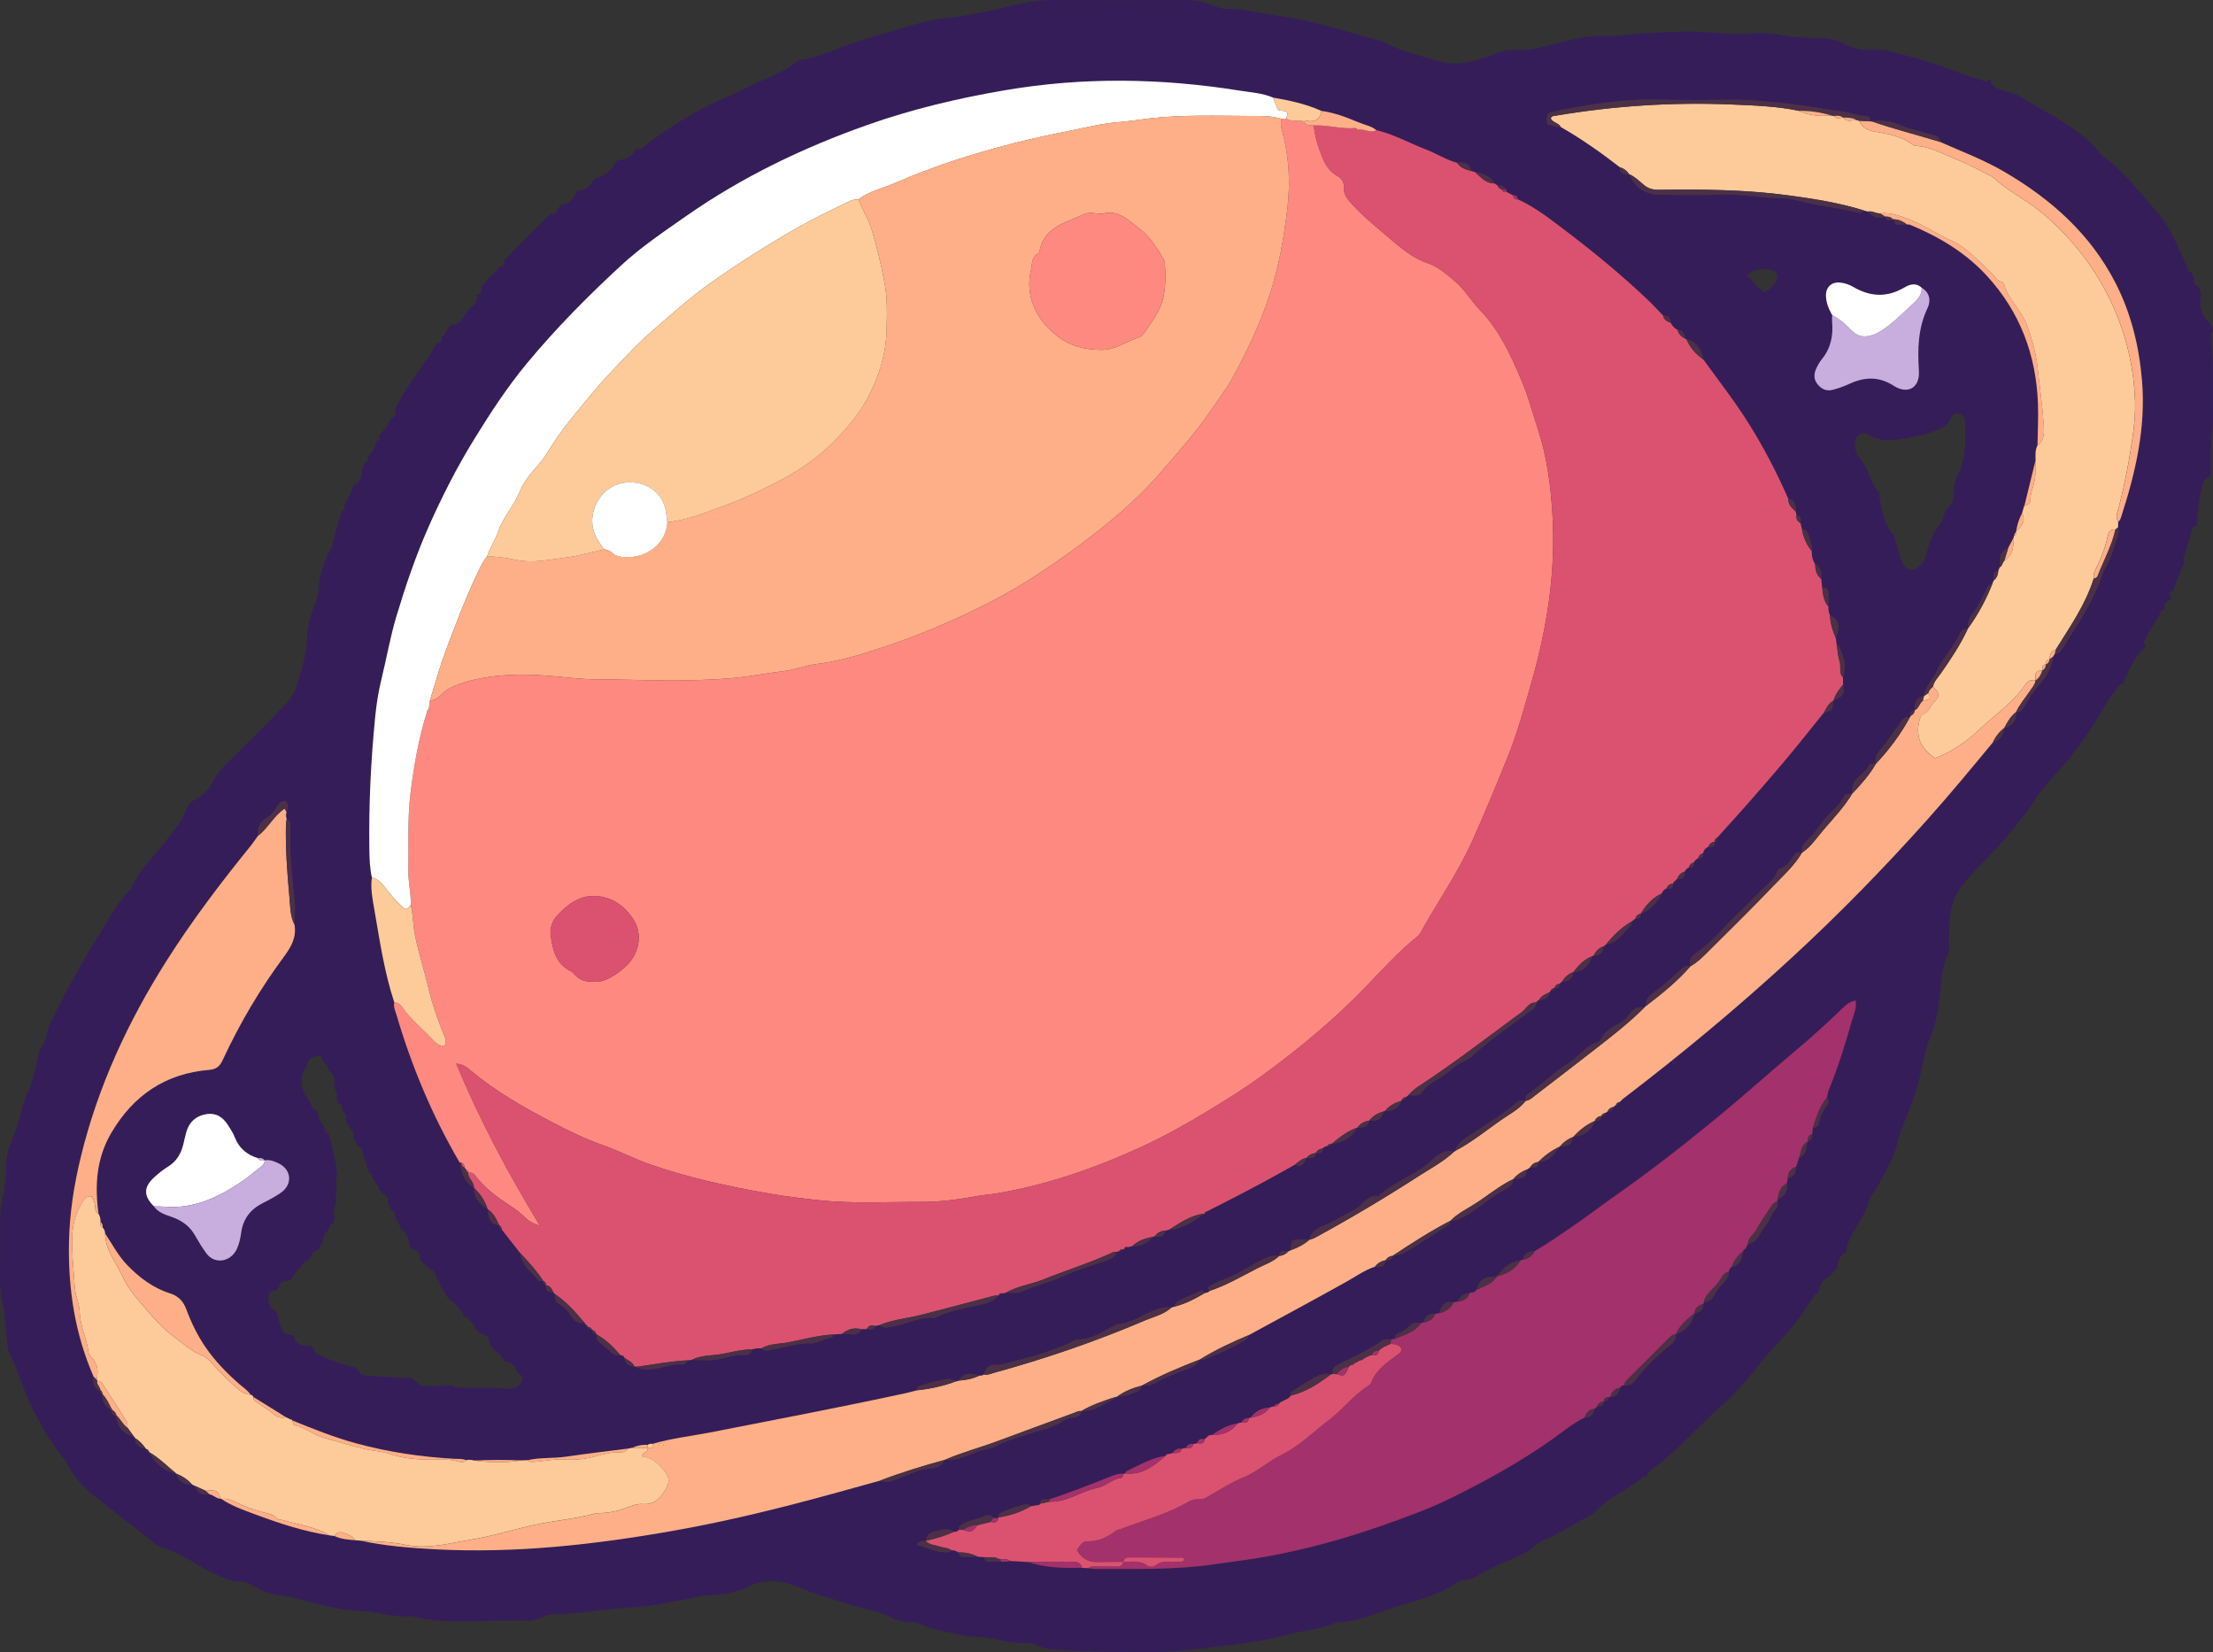 <svg data-name="Layer 2" xmlns="http://www.w3.org/2000/svg"
  viewBox="0 0 1429.74 1067.18">
  <rect x="0" y="0" width="1429.74" height="1067.18" fill="#333333" stroke="none"/>
  <defs>
    <style>
      .prefix__cls-1 {
      fill: #4c3048
      }

      .prefix__cls-1,
      .prefix__cls-2,
      .prefix__cls-4,
      .prefix__cls-5,
      .prefix__cls-6,
      .prefix__cls-7,
      .prefix__cls-8,
      .prefix__cls-9 {
      stroke-width: 0
      }

      .prefix__cls-2 {
      fill: #a3316b
      }

      .prefix__cls-4 {
      fill: #db5270
      }

      .prefix__cls-5 {
      fill: #c8aede
      }

      .prefix__cls-6 {
      fill: #feaf87
      }

      .prefix__cls-7 {
      fill: #fff
      }

      .prefix__cls-8 {
      fill: #fccb99
      }

      .prefix__cls-9 {
      fill: #fe8980
      }
    </style>
  </defs>
  <g id="prefix__Layer_1-2" data-name="Layer 1">
    <path
      d="M1428.02 209.09c.52 1.76 1.03 3.51 1.55 5.27-1.69.93-1.33 2.55-1.16 3.95 1.82 15.6 1.05 31.27 1.29 46.92.07 4.47.1 9-.51 13.41-1.3 9.4-.97 18.8-.83 28.22-.28.31-.4.67-.36 1.09-3.61.6-4.62 3.7-5.33 6.41-2.05 7.86-2.74 15.95-3.18 24.04-.21.53-.41 1.07-.61 1.6-1.59-.3-2.17.78-2.54 1.99-1.94 6.34-3.86 12.68-5.74 19.04-.22.73.25 1.37 1.01 1.67-2.78 6.15-5.46 12.34-7.47 18.8-2.2.62-3.6 1.52-1.39 3.77-.15.68-.3 1.37-.44 2.06-3.09 1.11-4.55 3.17-3.76 6.53l.4.26-.41-.24c-1.07-.23-2.14 0-2.51 1.01-2.31 6.34-6.96 11.37-9.67 17.46-.6 1.34-2.46 2.94-.01 4.4l-1.29 2.55c-.25-.02-.63-.16-.72-.05-5.62 6.76-9.77 14.37-12.79 22.6-1.48-.39-2.26.52-3.03 1.56-2.96 4.01-5.94 8-8.48 12.32-8.86 15.05-18.4 29.56-30.34 42.49-5.54 6-11.11 12.3-15.44 19.17-4.8 7.63-10.71 14.32-16.25 21.24-7.78 9.71-17.12 18.15-25.4 27.48-5.44 6.13-10.45 12.83-12.01 21.15-1.38 7.35-1.54 14.86-1.44 22.36.03 2.23.31 4.77-.61 6.65-4.51 9.28-4.21 19.37-5.6 29.19-1.15 8.13-2.26 16.33-5.63 23.95-2.33 5.29-3.67 10.84-4.8 16.47-1.82 9.02-4.05 17.83-7.32 26.56-3.21 8.57-7.14 16.93-9.4 25.92-2.56 10.2-7.9 19.39-13.1 28.42-2.09 3.63-4.75 7.01-5.93 11.03-1.37 4.63-3.82 8.57-6.15 12.71-3.23 5.75-7.6 11.13-7.76 18.22l-.11.18c-4.31 2.05-5.52 5.93-6.02 10.23-1.4 1.61-2.8 3.22-4.2 4.84-4.79 2.62-6.66 5.19-7.61 10.45-.32.32-.49.71-.5 1.17-1.85.02-2.31 1.58-3.13 2.78-2.53 3.69-5.12 7.33-7.63 11.04-7.57 11.16-17.71 20.14-26.02 30.67-8.16 10.34-16.61 20.54-26.6 29.09-9.11 7.79-17.11 16.62-25.76 24.82-3.43 3.25-7.15 6.21-10.52 9.45-3.62 3.48-9.44 4.79-10.88 10.49 0 0-.27.23-.26.24-1.02-.42-2.07-.23-2.81.41-9.43 8.11-21.58 12.5-30.03 21.97-.65.73-1.53 1.3-2.4 1.76-10.49 5.58-20.48 12.1-31.44 16.81-2.28.98-4.47 2.25-6.2 4.13-1.72 1.87-3.9 3.05-6.14 4.2-10.18 5.24-21.18 8.78-30.93 14.92-2.12 1.34-4.47 2.23-7.05 2.3-2.06.05-3.97.73-5.63 1.86-11.31 7.74-24.68 11.01-37.32 14.82-13.19 3.97-25.91 10.7-40.24 10.62-9.86 4.59-20.77 5.02-31.05 7.87-19.77 5.46-40.16 7.03-60.33 9.53-12.01 1.49-24.33 1.95-36.59 1.79-16.22-.21-32.42-.23-48.62-1.26-5.76-.37-11.41-.31-16.74-3.03-1.94-.99-4.35-1.69-6.48-1.55-11.14.73-21.59-3.62-32.55-4.09-3.72-.16-7.55-.23-11.11-1.18-8.82-2.37-18.1-3.07-26.4-7.37-1.26-.65-2.9-.79-4.36-.78-4.79.05-9.29-.86-13.56-3.1-9.25-4.85-19.74-5.81-29.5-9.18-9.64-3.32-19.67-5.75-28.98-9.84-12.19-5.36-23.89-6.41-35.85.15-1.71.94-3.77 1.21-5.64 1.89-7.87 2.88-16.28 2.12-24.31 3.6-14.69 2.71-29.19 6.17-44.23 7.01-15.88.88-31.6 4.01-47.56 4.19-3.34.04-6.54.64-9.43 2.05-4.22 2.06-8.57 2.53-13.11 2.32-23.84-1.08-47.9 2.93-71.54-3.03-11.11 1.07-21.72-2.83-32.67-3.28-14.09-.58-27.48-4.56-41-8-2.9-.74-5.81-1.55-8.77-1.86-6.81-.72-13.15-2.66-19.08-6.13-2.57-1.5-5.21-3.12-8.35-3.05-5.98.14-11.08-2.4-16.35-4.77-11.59-5.2-21.66-13.37-34.04-17.03-2.84-.84-5.25-2.77-7.63-4.66-10.71-8.51-21.53-16.87-32.27-25.33-8.4-6.62-16.56-13.48-21.39-23.39-.76-1.56-1.76-3.04-2.86-4.39-7.86-9.68-13.94-20.29-19.68-31.43-6.1-11.85-9.42-24.64-15.34-36.43-1.12-2.24-1.07-4.83-1.41-7.3-1.16-8.38-.93-16.94-2.99-25.2C.2 835.86-.03 829.9 0 823.9c.07-10.49.14-20.98.02-31.47-.08-6.78.41-13.48 2.01-20.05.83-3.44.9-6.9 1.34-10.35.95-7.39.04-15.26 3.06-22.1 4.07-9.21 6.47-18.84 9.11-28.43 1.26-4.59 4.39-8.46 5.23-12.95 1.03-5.53 3.15-10.76 3.81-16.35.6-5.09 5.02-8.64 5.65-13.73.56-4.58 2.76-8.49 4.76-12.52 8.88-17.87 18.43-35.36 29.13-52.21 6.12-9.64 11.09-20.06 19.31-28.27.7-.7 1.37-1.51 1.76-2.4 4.94-11.18 13.91-19.47 21.2-28.9 5.34-6.91 11.08-13.34 14.23-21.6 1.22-3.2 3.47-5.21 6.46-6.78 4.73-2.48 8.39-6.33 10.74-11.02 1.93-3.85 4.34-7.16 7.33-10.15 11.12-11.12 22.41-22.09 33.3-33.44 4.92-5.14 10.49-10.02 12.85-17.09 3.52-10.55 6.57-21.23 7.14-32.44a60.84 60.84 0 015.14-21.49c2.72-6.13 2.04-12.37 3.37-18.45l4.89-14.58c1.3-.03 1.81-.58 1.22-1.85.13-.38.22-.76.27-1.16 1.33-.03 1.83-.58 1.19-1.86 2.54-7.4 3.29-15.34 6.84-22.43 2-.56 1.52-1.74.75-3 2.46-4.24 4.64-8.61 6.14-13.29 4.52-2.24 6.22-5.94 5.63-10.83.76-1.41 2-2.6 1.93-4.38 2.1-.1 2.1-1.3 1.48-2.83 2.63-3.19 5.17-6.43 5.89-10.68 2.13-.1 2.26-1.26 1.53-2.88 2.53-3.94 6.69-6.83 7.59-11.83 2.69-.64 4.11-1.96 2.63-4.86 5.48-12.31 13.89-22.78 21.33-33.85 2.07-3.07 3.89-6.31 5.82-9.47 2.5-.37 4.15-1.38 3.29-4.31 2.71-1.94 3.59-5.26 5.73-7.63 8.05.15 8.66-8.41 13.74-11.83 2.38-1.61 4.28-4.18 2.87-7.6v-.02c2.38-.61 4.09-1.65 2.97-4.55 3.11-5.26 8.28-8.7 11.91-13.48 2.72-.27 3.73-1.78 3.19-4.41 9.95-9.99 19.9-19.98 29.85-29.98 3.35.81 4.5-1.21 5.09-3.96.81-.68 1.61-1.36 2.42-2.04 5.17-.56 7.82-3.99 9.59-8.42.39-.06.68-.27.87-.62 4.39-.65 8.17-2.16 9.61-6.92.4-.03.7-.22.9-.57 6.18-2.01 11.5-5.07 14.05-11.51.39-.03.69-.2.9-.53 4.86-.43 9.24-1.63 11.15-6.85.4-.03.71-.21.93-.54 3.84.82 5.84-2.4 8.26-4.16 12.96-9.38 26.29-18.09 40.72-25.06 7.37-3.56 15.13-6.54 22.25-10.25 10.78-5.62 22.77-9.09 32.43-16.88.92-.74 2.25-1.18 3.45-1.35 9.23-1.27 17.78-5.09 26.29-8.28 11.91-4.47 24.08-7.8 36.2-11.43 10.18-3.05 20.07-6.15 30.97-7.15 15.98-1.46 31.72-5.77 47.5-9.15C666.33.92 673.43.02 680.7.04c26.98.07 53.95.11 80.93-.02 7.55-.04 14.88.29 21.94 3.46 2.9 1.31 6.26 2.34 9.39 2.28 11.36-.21 22.17 3.11 33.24 4.51 22.41 2.83 43.53 10.4 65.18 16.04 1.68.44 3.31 1.14 4.86 1.93 10.26 5.24 21.52 7.64 32.38 11.07 11.16 3.52 22.22 1.02 32.94-2.95 5.85-2.17 11.67-4.6 18.1-4.11 9.17.7 17.77-2.1 26.42-4.33 10.17-2.61 20.32-5.05 30.94-4.62 3.24.13 6.53.12 9.73-.33 13.6-1.89 27.33-2.02 40.97-2.52 12.64-.46 25.33 1.79 38.07 1.37 7.48-.24 15.17-.92 22.42.42 9.41 1.75 18.76 2.36 28.25 2.44 5.55.04 10.89 1.25 15.82 3.94 4.48 2.44 9.24 3.51 14.37 3.54 4.72.02 9.49-.38 14.16.86 14.44 3.85 28.89 7.61 42.83 13.13 6.02 2.39 12.28 4.17 18.44 6.22 1.25.41 2.45.6 2.93-1.09.29.18.6.23.93.14.76 5.76 5.9 6.02 9.83 7.46 2.77 1.01 5.91 1.24 8.44 2.86 18.37 11.75 39.1 20.21 53.2 37.96.31.39.68.74 1.08 1.03 13.75 9.83 23.64 23.49 34.78 35.81 8.69 9.62 13.16 22.16 18.94 33.72 1.03 2.07.47 5.24 3.77 5.88.63 1.37 1.26 2.73 1.89 4.09-.62 2.44-.22 4.32 2.63 4.88.53 1.74 1.07 3.47 1.61 5.21-1.47 7.34-.22 13.83 5.91 18.78zM379.68 857.28l-.02-.09c.33 1.5 1.46 1.77 2.75 1.79l.03.03c.02 1.93.96 2.94 2.92 2.94l.1.1c-.03 1.48-.27 3.17.87 4.2 3.25 2.95 6.63 5.77 10.06 8.51 1.2.96 2.8.72 4.27.55.48.02.91.18 1.29.47.45.41.9.83 1.35 1.24l.04.06q.96 5.48 6.5 5.63c.39-.06.76.02 1.09.24 4.79 2.99 9.88 1.63 14.81.74 4.78-.86 9.39-2.68 14.39-2.26 1.89.16 3.4-.45 3.71-2.63l3.08-.3c6.28.18 12.67.67 18.77-.73 4.85-1.11 9.51-2.71 14.58-2.33 2.73.2 4.93-.64 5.61-3.68 1.95-.75 3.97-.82 6.02-.7 2.36 2.38 4.95 1.07 7.61.65 8.01-1.25 15.68-4.14 24.03-3.93 4.74.12 9.07-3.26 13.97-3.73.32-.03.52-1.29.77-1.98 1.87-.12 3.73-.25 5.6-.37 2.45.09 4.89.18 7.34.26 2.46.07 4.26-.91 5.16-3.29 1.21-.04 2.42-.09 3.64-.13 2.15.37 4.47 1.18 5.31-1.98 1-.19 2-.38 3.01-.57 2.83 2.6 5.92 1.26 9.06.75 8.66-1.42 16.63-6.12 25.74-5.37.69.06 1.47-.25 2.12-.57 7.58-3.74 15.79-5.21 23.93-7.11 5.49-1.28 11.76-1.52 15.68-6.76l.4-.25c.78-.37 1.57-.73 2.35-1.1l2.03-.42c3.46-.18 7.37.62 10.31-.71 8.49-3.84 17.59-5.86 26.1-9.72 9.54-4.34 19.71-7.33 29.67-10.69 2.86-.96 4.78-2.44 5.61-5.32l1.84-.52c.97-.06 1.89-.23 2.54-1.06l.6-.38c.75-.34 1.51-.69 2.26-1.03 1.03-.25 2.05-.51 3.08-.76 5.65.48 9.84-2.33 13.6-6.09l.38-.22.44.04c3.22.6 5.96.29 6.76-3.63.86-.25 1.71-.49 2.57-.74 8.97-.36 15.79-5.44 22.7-10.32l.12-.08c.76-.12 1.23-.58 1.45-1.3 19.18-9.68 38.26-19.56 56.9-30.25 3.91 1.75 4.69 1.3 7.57-4.36 2.38-.25 5.65 1.16 5.88-3.13l.02.02c2.31.22 4.5.26 4.56-2.97.7-1.01 1.71-1.41 2.89-1.5 1.38.14 2.56-.08 3.03-1.64l-.04.03c7.29-.65 12.81-4.08 16.52-10.41h.07c3.43.1 6.7-.07 7.45-4.45l.08-.03c4.62.52 8.24-.5 9.09-5.84.28-.25.61-.35.98-.28 5.02.2 8.71-1.76 10.65-6.56-.04-.3.07-.52.35-.65 1.36-.05 2.54-.36 2.8-1.98l1.52-1.13c2.94-.03 6.39 1.08 8.44-1.68 5.21-6.99 13.68-9.65 19.74-15.41 4.04-3.83 9.64-5.03 13.7-8.8 11.13-10.33 23.77-18.74 35.9-27.77 2.23-1.66 4.71-2.91 4.79-6.15l.14-.12c.47-.43.95-.86 1.42-1.29l.12-.11q6.26-.35 7.03-5.24c.03-.33.18-.59.46-.77 1.26-.05 2.34-.38 2.69-1.8h-.08c2.11.29 3.17-.63 3.17-2.77l1.66-1.48c4.26.15 6.84-1.72 7.32-6.11h-.01c6.72-.24 10.07-4.49 12.17-10.24.24-.27.54-.4.9-.39 4.09.12 6.09-2.03 6.44-5.96.53-.43 1.07-.86 1.6-1.29 7.78-1.17 11.35-7.83 16.34-12.62.39-.37.1-1.44.13-2.18.85-.65 1.71-1.3 2.56-1.95 2.22.29 3.43-.54 3.23-2.92l.02-.03c5.39-1.85 11.05-7.32 13.65-13.2.6-1.43 1.5-2.57 3.01-3.13 2.26.05 4.65.26 4.21-3.22l.12.08c1-.24 1.43-.91 1.42-1.9.39-.41.78-.81 1.18-1.22 3.45.39 5.12-1.09 4.84-4.61a6.307 6.307 0 012.83-2.81c2.42.28 3.46-.79 3.17-3.2.65-1.24 1.59-2.18 2.85-2.8 2.38.27 3.44-.77 3.14-3.16.43-1.91 1.41-3.37 3.31-4.1 2.24 0 4.64.19 4.08-3.28l.08.05c1.57-.33 1.76-1.5 1.73-2.82 6.64-7.38 13.35-14.69 19.89-22.16 8.5-9.7 16.99-19.42 25.27-29.32 8.1-9.69 15.92-19.61 23.87-29.43 5-.88 5.29-1.24 5.94-7.45l.07-.1c6.15-2.55 7.49-4.78 6.21-10.31 0-1.57-.01-3.14-.02-4.71 2.52-7.24.37-13.86-2.74-20.33-.16-.33-.87-.39-1.33-.58-.2-1.49-.39-2.99-.59-4.48 3.05-7.93 2.19-11.3-3.86-15.03-.82-1.71-1.01-3.52-.96-5.38.08-2.62.24-5.23.23-7.85-.01-2.79-1.39-4.46-4.29-4.68-.19-1.77-.39-3.55-.58-5.32q.72-7.43-3.93-9.65c-1.79-2.47-2.17-5.3-2.14-8.24.52-3.28-.93-6.24-1.68-9.27-.57-2.31-1.73-4.69-4.71-5.06l-.96-3.88c.36-2.3.82-4.65-2.58-5.03-.15-.78-.3-1.56-.46-2.34q.61-7.34-4.82-8.26c-9.93-22.53-21.64-44.07-35.99-64.11-6.2-8.65-12.55-17.19-18.83-25.77-1.44-6.23-3.93-11.6-10.97-13.17-.4-.03-.74-.19-1.01-.49q-.17-5.41-4.83-5.59c-1.87-1.09-3.37-2.54-4.3-4.52.2-3.53-1.87-4.69-4.98-4.77-3.46-3.53-6.82-7.18-10.41-10.58-18.21-17.26-37.69-33.02-57.74-48.07-8.09-6.07-16.28-12.14-25.63-16.3-.38-1.67-1.04-3.02-3.15-2.64-1.37-.72-2.74-1.43-4.11-2.14-.03-.47-.09-.94-.17-1.4-1.24-2.25-3.22-2.99-5.67-2.78-.65-.45-1.3-.89-1.96-1.34-2.82-4.78-7.34-6.62-12.55-7.28-.8-.25-1.6-.5-2.41-.75-1.14-5.23-4.79-6.06-9.34-5.34-7.23-1.91-13.49-6.09-20.42-8.73-10.57-4.03-20.5-9.69-31.63-12.28-3.11-2.67-7.18-3.28-10.79-4.78-7.97-3.31-16.05-6.54-24.73-7.68-9.99-4.49-20.59-6.75-31.3-8.62-6.98-2.96-14.54-3.37-21.86-4.53-50.42-8.03-100.81-8.83-151.37-.19-30.35 5.18-60.12 12.24-89.07 22.49-41.35 14.64-80.67 33.51-116.77 58.73-14.54 10.16-29.25 20.06-42.31 32.13-21.46 19.84-41.99 40.57-60.67 63.09-12.78 15.42-23.68 32.16-34.13 49.14-11.11 18.03-20.72 36.89-29.33 56.34-8.31 18.76-14.88 38.09-20.74 57.61-4.07 13.54-6.48 27.63-9.87 41.42-1.9 7.73-3.11 15.7-3.9 23.63-2.84 28.6-4.23 57.29-3.79 86.05.09 6.01.31 11.97 1.62 17.86-.97 7.04.42 13.93 1.6 20.77 3.49 20.14 6.44 40.41 12.87 59.92-.67 2.84.63 5.36 1.39 7.93 9.85 33.51 23.23 65.51 40.93 95.65 1.05 6.56 3.15 12.53 9.16 16.31l-.02-.06c-.15 6.53 3.71 10.48 8.78 13.65l.05.06c.71 4.76.82 9.95 7.47 10.46 0 1.34.24 2.52 1.79 2.88 3.91 5 7.83 9.99 11.74 14.99.99 7.98 7.3 12.4 12.04 17.84.45.52 1.91.17 2.9.22l.05.06c-.03 1.31.2 2.44 1.75 2.74l.09-.04c-.51 3.55 1.32 4.75 4.56 4.53.43.46.87.92 1.3 1.37-.49 2.64-.07 4.82 2.54 6.31 3.26 1.87 5.93 4.47 7.75 7.77 1.93 3.49 4.83 4.73 8.63 4.34.32.23.5.54.56.93.03.98.49 1.62 1.47 1.83zM72 911.55c.11 1.83 1.15 2.8 2.87 3.15 1.13 6.87 4.61 11.68 11.68 13.35.46.17.7.51.73.99.11 4.41 2.67 6.3 6.79 6.57l.37.39c.18 1.18.63 2.11 2.01 2.17l-.04-.07c3.74 7.31 9.38 12.21 17.57 13.88l.07.04c1.27 5.29 4.95 7.1 10.01 6.92l1.98.96c1.16 5.07 4.79 5.91 9.22 5.39 2.68.41 4.56 2.92 7.42 2.86l.25.11c6.85 4.59 14.6 7.26 22.22 10.09 15.54 5.77 31.27 10.99 47.75 13.48 1.07.14 2.13.27 3.2.41 4.23 2.07 8.82 2.33 13.39 2.71l3.6.3c15.66 3.32 31.55 4.65 47.48 5.5 52.41 2.81 104.17-3.01 155.64-12.16 34.42-6.12 68.33-14.49 102.02-23.76 10.09-2.78 20.18-5.58 30.27-8.38 5.19 2.22 9.67-.64 14.21-2.23 5.95-2.08 11.44-5.23 18.08-5.48 3.76-.14 7.7-1.57 9.55-5.69l.1-.04c8.36 1.07 15.39-3.47 22.85-5.86 3.51-1.12 7.28-1.12 10.63-3.03 7.54-4.3 16.12-6.07 24.24-8.83 6.29-2.14 12.89-3.32 18.45-7.2 1.93-1.34 3.85-2.02 6.17-2.23 2.75-.25 5.53-.87 5.98-4.42l-.03.02c7.98.62 13.94-4.44 20.63-7.42.28-.13.28-.88.41-1.34.7-.21 1.4-.41 2.1-.62 3.54.24 6.86-.88 10.04-2.11 2.37-.91 5.51-1.41 5.87-4.93l.03-.02c2.45-.09 4.98.43 7.26-.91 7-4.1 14.61-6.78 22.1-9.77 3.11-1.24 6.43-2.62 7.93-6.12l-.08.06c.99 0 2.1.3 2.95-.03 8.26-3.28 16.44-6.79 24.14-11.26 1.78-1.03 4.3-1.77 4.58-4.51 21.24-11.57 42.57-23 63.68-34.81 5.93-3.31 11.45-7.33 17.99-9.47 3.47.6 6.37.24 6.83-4.14l.03-.02c2.16.08 4.23.02 4.55-2.84l.09-.06c2.21-.08 4.26-.29 6.38-1.4 9.98-5.19 18.96-11.95 28.55-17.74 1.37-.83 2.33-1.78 2.33-3.46l.06-.04c3.59.08 6.72-1.25 9.76-3.04 9.03-5.32 16.73-12.62 26.1-17.47 2.33-1.2 4.49-3.22 4.66-6.34l.05-.04c7.41-.52 7.72-.74 8.85-6.18.63-.41 1.25-.83 1.88-1.24 2.28-.41 5.75.92 5.24-3.58l.07.38-.02-.38c7.08.12 10.41-5.02 13.93-9.91l.09-.06c6.66-.51 6.87-.65 8.71-6.27l-.04.05c6.64-.64 11.62-3.5 13.74-10.21l.06-.04c2.21-.03 4.36-.14 4.26-3.23v.04c1.57.08 2.74-.38 2.89-2.19.42-.29.84-.57 1.26-.86 2.07.25 3.32-.54 3.5-2.73.63-.49 1.25-.98 1.88-1.46 1.22-.12 2.21-.55 2.49-1.9.7-.7 1.33-1.48 2.11-2.08 37.54-28.66 73.85-58.78 108.6-90.79 30.71-28.29 59.84-58.11 87.68-89.22 14.65-16.38 28.64-33.31 42.65-50.23q6.53-1.68 7.32-9.31l.04.02c5.56-1.22 7.95-4.8 7.7-10.34h-.04c3.24.64 4.18-1.76 5.53-3.92 2.75-4.41 5.22-9.15 8.73-12.88 5.24-5.57 8.58-11.8 9.9-19.23 0-.49.21-.85.63-1.09 2.53-.21 3.99-1.94 5.17-3.88 3.06-5.02 6.23-9.98 9.36-14.92 6.63-10.5 12.63-21.5 16.64-33.4.4-1.17.83-2.38 1.49-3.41 4.16-6.56 5.63-14.15 8.28-21.29.64-1.71.58-3.41.12-5.14l.09-3.66c1.11-.76 1.45-1.96 1.84-3.15 9.34-28.62 16.04-57.62 13.48-88.07-1.86-22.1-7-43.31-17.15-63.09-16.25-31.68-41.72-54.22-72.03-71.89-13.19-7.69-27.45-13.02-41.33-19.19.1-3.37-2.57-3.95-4.91-4.66-7.09-2.14-14.55-3.43-21.25-6.44-6.04-2.71-11.85-2.97-18.05-2.23l-.37.3-.43-.21c-.02-1.58-.31-3.25-2.2-3.29-5.55-.1-10.62-2.5-16.03-3.17-11.53-1.43-22.93-3.67-34.51-4.97-12.85-1.45-25.61-2.71-38.54-2.59-13.96.14-27.93.39-41.88-.05-23.96-.75-47.42 2.65-70.75 7.54-5.18 1.09-5.73 2.06-4.65 8.71 2.89-.27 5.41 1.97 8.54 1.42 13.44 7.66 26.02 16.57 38.24 26.02-.34 4.57 2.79 4.46 5.9 4.39l.09.07c3.24 8.28 10.27 13.22 19.39 13.29 13.2.1 26.41.38 39.59-.08 10.24-.35 20.34.98 30.43 1.91 6.16.57 12.58.06 18.45 1.65 12.94 3.51 26.28 4.77 39.25 7.92 1.85.45 3.41.76 4.48-1.22l2.85.72c2.8 3.95 6.54 4.78 10.97 3.29l.21-.02c.55 3.35 2.89 2.09 4.82 1.86l.31-.28.39.13c-.12 2.29.87 3.62 3.25 3.59 1.65-.02 3.29-.2 4.94-.31.74.09 1.54.01 2.2.29 18.62 7.73 35.64 17.85 49.45 32.85 21.58 23.44 31.97 51.37 33.1 82.91.32 8.93-.19 17.9-.32 26.85-1.44 2.9-1.29 6.01-1.16 9.11-2.44 9.97-4.88 19.94-7.32 29.9l-.31.24.05.39-.28.14.24-.09c-.38 1.3-.75 2.61-1.13 3.91-2.01 3.68-3.22 7.63-3.87 11.76l-.09.62c-.82.57-1.12 1.37-1.06 2.34-.4.19-.51.48-.32.89-1.22 2.31-2.43 4.62-3.65 6.93-6.25 2.23-5.36 7.53-5.36 12.44l-.39.59c-.22-.52-.58-.67-1.09-.43.38.18.75.35 1.12.53-.24.56-.47 1.13-.71 1.69-4.17.55-2.8 3.72-2.92 6.19l-.6 1.41c-2.02 1.02-3.38 2.35-4.42 4.62-2.36 5.16-4.9 10.4-8.36 14.83-2.54 3.26-3.47 6.38-3.31 10.19l-.06.14c-2.54-.25-4.12.9-5.19 3.2-4.08 8.8-11.09 15.81-15.19 24.59-2.47 5.3-7.11 9.45-8.2 15.48-4.76 1.34-6.32 4.62-5.61 9.28l-.09.13c-2.54 0-3.12 1.48-2.75 3.66.11.35 0 .58-.35.7-3.09-.33-4.79 1.22-6.48 3.75-3.12 4.66-6.52 9.19-9.73 13.76-2.58 3.67-7.31 7.01-5.92 12.76v.03c-1.69-.29-3.63-.71-4.56 1.17-1.46 2.98-4.02 4.8-6.36 6.91-3.28 2.96-4.9 6.64-4.29 11.13l-.03.05c-2.06-.19-4.26-.22-5.32 1.84-2.21 4.3-5.8 7.67-9.04 10.85-5.14 5.07-8.45 11.5-13.78 16.37-2.32 2.12-5.26 4.82-4.19 8.92l-.12.13c-2.67-1.21-4.37.43-5.61 2.3-2.22 3.34-4.32 6.6-8.5 7.89-.96.3-1.82 1.68-2.27 2.76-1.39 3.31-3.87 5.55-6.42 7.96-7.01 6.62-13.6 13.68-20.56 20.36-7.81 7.49-14.55 16.06-23.54 22.37-3 2.1-6.96 4.58-5.06 9.65l-.08.08c-2.04-.73-3.49-.37-5.28 1.26-5.8 5.26-11.52 10.6-17.91 15.23-2.67 1.93-6.17 4.57-5.51 9.08l-1.16 1.1c-3.56-1.02-6.26.36-8.53 3.02-1.6 1.88-2.93 3.95-5.04 5.43-5.36 3.76-12.11 5.94-14.87 12.79-.21.51-1.21.78-1.9 1.01-7.74 2.62-12.16 9.74-18.97 13.89-8.42 5.14-15.64 12.34-23.74 18.21-1.75 1.27-4.57 2.62-3.47 5.88l-.12.07c-2.33-.98-4.22-.38-6.12 1.25-8.75 7.51-18.67 13.36-28.21 19.76-4.35 2.92-9.61 5.36-11.15 11.24-.09.38-.32.54-.71.5-6.24-1.72-10.93 2.25-14.61 5.66-10.25 9.51-24.06 13.47-34.19 22.98-7.48-1.06-10.26 6.19-15.64 8.85-6.99 3.45-13.51 7.75-20.8 10.73-3.63 1.48-7.59 3.81-8.17 8.7l-.07-.02c-1.69-.1-3.38-.32-5.07-.3-6.36.08-6.47.22-7.17 7.1-.32.41-.74.6-1.27.57-2.47.09-5.83-1.49-5.94 3.11l-.09-.02c-3.26-.47-6.07.17-9.25 1.57-7.42 3.26-13.86 8.2-21.34 11.38-4.71 2-9.62 3.73-14.11 6.32-2.08 1.2-1.57 2.11 0 3.16-.92.97-2.09 1.37-3.37 1.51-.69-1.14-1.86-2.09-2.98-1.44-4.79 2.76-10.33 3.94-14.91 7.13-1.11.78-1.6 1.76-1.62 3.05-.69.21-1.37.43-2.06.64-1.97-.72-3.82-.21-5.82.19-10.29 2.05-18.43 10.1-29.31 10.43-.42.01-.78.61-1.23.82-7.75 3.68-14.79 9.21-23.99 9.1-.69 0-1.4.44-2.07.76-11.84 5.65-24.27 9.51-36.96 12.74-5.05 1.28-9.88 3.07-15.28 3-3.47-.05-5.68 2.61-6.37 6.16-.92.67-1.95.87-3.06.77-7.65-2.18-9.94-1.63-13.32 3.2-.39.35-.83.46-1.34.33-1.88-.48-3.84-1.58-5.62-1.34-6.44.9-12.77 2.43-18.87 4.75-1.04.4-1 1.56-1.16 2.51-2.41.62-4.81 1.33-7.24 1.86-41.95 9.09-84.12 17.11-126.24 25.35-12.45 2.44-25.13 3.77-37.35 7.41-1.16-.19-2.24-.02-3.21.68-3.56-.24-6.95.44-10.17 1.97l-1.97.33c-13.48 1.73-26.98 3.27-40.42 5.27-8.32 1.23-16.81.39-25.04 2.32-1.21.04-2.41.09-3.62.13-10.26-.44-20.52-.45-30.78.08a10.23 10.23 0 00-5.18-.22c-2.34-1.15-4.88-.78-7.34-.92-21.45-1.19-42.59-4.3-63.36-9.9-14.21-3.83-27.81-9.33-41.42-14.83l-.3-.16-.34-.59-.66.08c-.95-.46-1.91-.91-2.86-1.37-7.03-4.37-14.06-8.75-21.09-13.12-.41-.84-1.07-1.35-1.98-1.56-1.77-2.79-4.57-4.5-6.98-6.61-8.27-7.21-15.89-14.98-22.12-24.09-5.24-7.66-9.21-15.92-12.44-24.55-1.95-5.21-5.1-8.5-10.72-10.28-10.87-3.43-19.75-10.21-27.62-18.41-5.74-5.98-9.43-13.31-14-20.07-.02-1.54-.6-2.85-1.62-3.98.11-1.42-.22-2.66-1.33-3.63-.03-1.86-.31-3.65-1.34-5.25-2.47-18.23-1.44-35.72 8.25-52.21 14.32-24.37 35.05-38.38 63.26-40.72 4.82-.4 6.9-2.45 8.76-6.44 10.96-23.59 24.13-45.92 39.63-66.82 4.59-6.2 8.13-12.45 6.72-20.48.04-5.44.59-10.93.02-16.3-1.38-12.97-2.85-25.92-2.8-38.99.01-3.22-.01-6.43-.01-9.65 0-1.64-.6-2.87-2.28-3.37-.58-1.53-.57-3.06-.04-4.6 1.42-2.35 1.31-4.62-.29-6.92-3.08-.6-4.7 1.37-5.94 3.5-1.79 3.07-4.07 5.76-7.02 7.51-4.5 2.68-5.68 6.52-5.22 11.3-1.6 2.22-3.1 4.52-4.82 6.64-19.37 23.84-37.9 48.29-54.36 74.28-24.89 39.28-44.17 80.97-55.23 126.27-4.46 18.24-7.35 36.73-7.72 55.52-.59 30.04 3.84 59.22 16.01 86.94-.77 3.78-.26 7 3.79 8.66.22 1.13.55 2.2 1.56 2.91.32 3.61 1.27 6.89 4.68 8.87.46.53.93 1.05 1.39 1.58zm964.07-6.14c1.92.05 2.95-.86 3.05-2.79.42-.16.86-.25 1.3-.29 3.76-.11 5.64-2.23 6.18-5.78.56-1.16 1.55-1.65 2.78-1.76 3.05.62 5.16-.73 6.97-3.06 6.66-8.52 14.26-16.13 22.76-22.8 2.3-1.81 3.79-3.82 3.46-6.86l.09-.08c6.45-2.26 10.42-6.73 11.94-13.39l.07-.07c3.5-.55 5.61-2.42 5.79-6.13.06-.47.17-.93.35-1.37 2.76.17 4.56-.95 6.04-3.42 2.04-3.39 4.29-6.67 7.19-9.49 1.77-1.73 2.91-4.03 2.95-6.68.11-1.25.53-2.31 1.76-2.88 5.37-1.35 6.86-5.48 7.4-10.29l.18-.22c.4-.41.8-.83 1.2-1.24.59-1.1 1.17-2.2 1.76-3.3 3.68-.31 5.88-3.14 7.37-5.72 2.45-4.26 5.98-7.81 7.74-12.53 1.14-3.07 5.25-4.91 3.84-9.1-.03-.41.04-.8.19-1.19 4.21-2.27 6.95-5.37 5.98-10.57l.45-2.81q5.56-2.03 5.48-7.81c.64-1.91 1.27-3.82 1.91-5.72 4.95-1.89 4.45-6.71 5.68-10.6v.02c2.28-.83 3.27-2.41 2.8-4.84l.43-4.06c2.2-.19 3.88-1.16 4.19-3.46.57-4.32 2.65-7.91 5.1-11.37 1.11-1.56 1.5-3.14-.24-4.57.41-1.69.61-3.46 1.26-5.05 5.98-14.52 10.57-29.51 14.89-44.58 1.19-4.16 3.25-8.21 2.45-13.17-2.91.52-5 1.62-6.84 3.41-9.95 9.67-20.18 19.03-30.81 27.97-17.68 14.86-34.87 30.32-52.72 44.97-21.47 17.63-43.4 34.68-66.17 50.63-9.33 6.54-18.32 13.53-27.8 19.89-7.61 5.1-15.03 10.48-23.04 14.96q-6.66 0-7.78 5.68c-.42.15-.86.24-1.31.28-6.75.95-11.4 4.99-15.15 10.33l-.05.04c-8.61.18-10.6 1.48-13.43 8.77-.94 1.73-2.65 1.74-4.28 1.91-3.69.35-6.34 2.12-7.73 5.64-.89.15-1.78.31-2.67.46-5.9-1.35-7.88 2.51-9.36 7.04-.87.15-1.73.29-2.6.44-4.58-.83-6.43 2.13-7.86 5.68-.4.16-.82.24-1.25.25-2.19-.16-4.57-.76-6.35.91-2.7 2.52-5.55 4.67-9.02 6.07-1.17.47-1.32 1.97-1.45 3.21-.83.13-1.65.26-2.49.38-2.19-.2-4.21-.46-6.33 1.03-8.63 6.09-18.34 10.3-27.73 15.01-3.02 1.51-4.09 3.21-3.78 6.25-.31.28-.66.37-1.06.28-3.33-1.01-6.59-.08-9.36 1.38-5.41 2.85-10.53 6.27-15.73 9.51-.96.6-.7 1.76-.67 2.74-1.81 2.96-5.69 2.9-7.83 5.37-1.31-.09-2.4.22-2.94 1.57l-2.75.72c-5.11.42-9.5 2.17-12.47 6.63-.43 0-.83.11-1.22.29-2.18-.16-3.7.82-4.66 2.75l-2.68.66c-6.23.99-11.53 4.01-16.59 7.56-2.25-.38-3.08 1.67-4.54 2.64-2.24-.36-4.21-.23-4.75 2.56l-2.68.57c-2.31-.54-3.72.62-4.75 2.5-.9.19-1.79.37-2.69.56-2.55-.34-4.57.46-5.89 2.76l-3.21.78c-.85-.48-1.12-.09-1.1.73l-.26.29c-9.27 1.27-17.12 6.15-25.38 10.01-.31.15-.34.89-.51 1.36-.44.03-.86.14-1.26.33-2.8-.47-5.29.44-7.85 1.46-13.23 5.28-26.49 10.5-40.03 14.97-2.39.18-5.56-1.34-6.11 2.82l-.14.11c-.52.05-.92.29-1.21.73-1.58.28-3.16.55-4.74.83-.55-.47-1.05-1.23-1.66-1.34-2.51-.47-17 4.54-18.73 6.46-.43.48-.39 1.39-.57 2.1 0 0 .14.53.14.52-1.05-.1-2.11-.2-3.16-.29-1.4-2.01-3.85-2.14-5.37-1.37-5.18 2.59-11.34 2.65-16.02 6.4-.9.72-.87 1.71-.93 2.69-.79 1.09-1.9 1.38-3.17 1.29-3.88-3.01-7.82-1.11-11.88-.42-3.79.64-5.75 2.4-5.99 6.16l-.29.23c-1.82.04-3.83-.52-5.96 2.34 7.35 2.04 13.52 5.51 20.82 4.88.62-.05 1.18-.79 1.77-1.21 1.73-.23 3.17.55 4.6 1.35.14 2.15 1.37 3.07 3.43 3.02 2.98-.07 5.96-.16 8.94-.24 1.37.1 2.75.19 4.12.29.16 2.08 1.36 2.98 3.36 2.95 2.42-.04 4.85-.1 7.27-.14 1.97 0 3.96.37 5.87-.39l11.83.69c11.34 3.82 23.08 3.96 34.85 3.76 1.39.07 2.78.14 4.17.2 1.48.19 2.96.54 4.44.53 25.16-.1 50.32.73 75.41-2.82 12.54-1.78 25.11-3.29 37.57-5.63 24.51-4.61 48.45-11.18 71.97-19.46 15.51-5.46 31.07-11.04 45.7-18.3 21.81-10.83 43.21-22.61 63.26-36.67 7.29-5.11 14.14-10.97 22.21-14.94 3.89.17 5.66-2.06 6.34-5.55.59-.54 1.18-1.08 1.76-1.62 2.14-.02 4.17-.18 4.16-3.09l.02-.02zm-856.46-72.43l-.11.11c-2.94.6-6.26 1.22-6.07 5.03.18 3.58.78 7.4 4.95 9.01 1.18 3.72 2.32 7.45 3.54 11.15 1.12 3.37 3.6 4.44 6.94 3.91l1.43 1.46c.95 6.54 6.4 5.15 10.58 6.01l1.69 1.27c.28 2.61 2.31 3.8 4.29 4.71 7.2 3.3 14.63 5.96 22.39 7.64.85.67 1.69 1.34 2.54 2.01.88 3.06 3.67 3.2 5.97 3.38 8.78.67 17.58 1.04 26.37 1.52l2.82.51c.37 1.39 1.32 1.83 2.67 1.6l.07.06c.5 2.43 2.39 3.04 4.43 3.02 4.15-.04 8.34.74 12.43-.55l5.91.3c1.02 1.45 2.58 1.25 4.04 1.28 10.4.23 20.82-.32 31.21.64 3.07.29 6.01-.42 8.11-2.87 2.25-2.64 2.91-5.24-1.09-7-.41-.56-.83-1.12-1.24-1.68-.72-4.31-3.88-5.53-7.63-6-2.04-4.31-5.79-7.08-9.14-10.22-.46-3.16-.65-6.5-4.73-7.33-2-.99-3.82-2.18-4.87-4.26-1.82-3.63-4.71-6.17-8.23-8.08.3-1.32-.03-2.3-1.45-2.69-1.34-5.05-7.44-5.98-9.23-10.64-2.36-3.55-4.51-7.18-6.18-11.14-.88-2.09-1.47-4.74-4.31-5.4-2.11-1.89-4.22-3.78-6.34-5.67.19-3.08.1-5.99-3.9-6.57-1.61-.95-2.69-2.34-3.38-4.06.13-4.15-1.88-7.22-4.93-9.76l-4.08-8.22c.55-2-.24-3.2-2.2-3.7-.85-1.71-1.7-3.43-2.55-5.14.8-2.44.1-4.16-2.41-5.02-1.03-.95-2.06-1.89-3.09-2.84.32-1.64-.24-2.85-1.77-3.58-.51-1.58-1.21-3.04-2.54-4.11.2-1.59-.43-2.72-1.89-3.39-.55-1.21-1.11-2.41-1.66-3.62.53-1.34.36-2.43-1.09-3.07-.05-2.17-.86-4.09-1.88-5.95.65-1.93-.07-3.16-1.93-3.81-1.24-1.82-2.49-3.63-3.73-5.45.18-2.45.63-4.98-1.96-6.61-1.38-2-2.58-4.09-3.1-6.5.93-1.64.56-2.94-1.01-3.93-.43-.88-.85-1.76-1.28-2.65.14-1.89-.86-2.88-2.58-3.31l-1.14-3.6c.85-1.73.93-3.34-.74-4.67-.26-1.44-.51-2.88-.77-4.32.77-3.48 0-6.39-3.08-8.47-.81-2.14-1.87-4.11-3.67-5.6-1.66-4.69-2.33-5-6.54-3.06-3.17.56-3.65 3.18-4.33 5.65-5.07 7.46-4.46 14.66 1.92 22.62.13.39.36.7.71.93.05 2.63 1.46 4.22 3.86 5.06.12.38.34.68.67.9.48 2.98.98 5.94 3.31 8.17.4.77.79 1.54 1.19 2.32-.4 1.93.4 3.11 2.27 3.62.13.38.36.69.69.92 1.45 6.44 2.91 12.88 4.36 19.32.2 2.45.39 4.9.59 7.35-1.02 2.54-.92 5.1-.09 7.67-.85 3.43-.6 6.92-.49 10.4-2.01 2.89-1.74 5.99-.88 9.16-.38 1.2-.75 2.41-1.13 3.61-1.74.39-2.73 1.39-2.66 3.26-2.69 2.58-3.88 5.84-4.25 9.46-1.41.57-1.62 1.66-1.26 2.98-2.89 1.65-6.04 3.04-6.85 6.78-2.65 1.11-4.53 3.05-5.92 5.52-3.95 1.74-3.75 7.39-8.17 8.7-4-.33-5.65 2.07-6.39 5.51zm-8.65-83.46c-1.15-1.44-2.68-1.65-4.36-1.36-7.07-2.2-12.19-6.46-14.94-13.53-1.07-2.76-2.74-5.32-4.34-7.83-3.36-5.26-7.92-8.22-14.45-6.99-6.51 1.23-10.65 5.12-12.48 11.43-.76 2.62-1.28 5.3-1.93 7.96-1.47 6.02-4.33 10.98-9.82 14.38-3.37 2.09-6.53 4.62-9.42 7.34-6.58 6.2-6.39 11.91.31 18.41 3.36 4.99 9.21 5.65 14.1 7.83 5.24 2.34 9.25 5.6 12.14 10.57 2.37 4.08 4.78 8.14 7.61 11.98 5.47 7.4 15.76 5.29 19.52-2.69 1.61-3.41 2.41-7.08 2.92-10.8 1.22-8.89 6-15.06 13.95-19.06 4.01-2.01 8.02-4.12 11.68-6.68 7.81-5.46 6.91-15.12-1.71-19.09-2.66-1.23-5.5-2.46-8.64-1.82l-.15-.04zM1241.51 185.9c-3.61-3.47-7.66-2.26-11.07-.24-11.27 6.68-22.19 6.14-33.25-.39a20.18 20.18 0 00-8.5-2.74c-5.44-.48-9.04 2.92-9 8.37.03 4.65 1.8 8.74 4.03 12.68-.03 1.49-.19 2.98-.06 4.46.79 8.77-.83 16.82-6.51 23.85-1.55 1.92-2.82 4.14-3.83 6.39-1.49 3.35-1.59 6.74.87 9.86 2.56 3.24 5.85 4.73 9.87 3.66 3.35-.89 6.72-1.97 9.85-3.45 10.09-4.79 19.56-5.62 29.66.9 9.01 5.81 16.83 1.14 16.16-9.52-.89-14.11-.66-27.69 5.64-40.85 2.13-4.45 1.53-9.87-3.86-12.98zm28.16 97.13c0-3.49.08-6.98-.02-10.46-.08-2.76-1.26-4.8-4.27-5.27-2.63-.4-4.38.69-5.11 3.22-1.1 3.84-4.23 4.95-7.46 6.57-6.81 3.43-14.33 4.61-21.47 5.98-7.68 1.47-16.16 2.75-23.88-2.22-4.27-2.75-9.22.73-9.15 5.9.06 4.42 2.11 8.19 4.74 11.56 4.56 5.85 5.39 13.71 10.53 19.25.57.61.37 1.92.56 2.89 1.62 8.55 2.76 17.24 8.62 24.35 1.19 1.45 1.5 3.65 2.11 5.54 1.44 4.49 2.37 9.2 4.34 13.44 2.43 5.21 7.68 5.6 11.53 1.34 1.87-2.07 3.37-4.52 3.87-7.18 1.41-7.53 4.56-14.13 9.28-20.12 1.17-1.49 1.52-3.64 2.24-5.48.54-1.38.66-3.34 1.66-4.03 4.37-3.01 4.54-7.34 4.57-11.92.02-3.02.89-5.95 2.14-8.67 3.61-7.86 5.45-16.03 5.17-24.7zm-129.63-94.28c3.3-1.95 5.71-4.05 7.35-6.87 1.35-2.32 1.59-4.81-.88-6.61-3.88-2.83-13.61-1.53-17.89 2.5 3.63 3.57 6.46 7.93 11.42 10.99z"
      fill="#351d59" stroke-width="0" />
    <path class="prefix__cls-9"
      d="M297.05 751.08c-17.7-30.15-31.08-62.15-40.93-95.66-.76-2.57-2.06-5.09-1.39-7.93 2.15.13 3.83 1.19 4.99 2.91 5.51 8.14 13.28 14.14 19.9 21.24 2.03 2.18 4.26 4.13 7.58 3.96 1.82-2.99.13-5.55-.81-7.96-3.52-9.03-6.9-18.08-9.11-27.55-2.77-11.84-6.56-23.41-9.06-35.34-1.4-6.68-1.24-13.5-2.82-20.11.19-7.72-1.79-15.27-1.62-23.01.35-16.37-.61-32.74 1.42-49.11 2.2-17.77 5.24-35.31 10.59-52.41.94-.38 1.35-1.07 1.23-2.08l.69-5.29c2.82-.43 5.28-1.67 7.15-3.75 2.59-2.88 5.85-4.69 9.31-6.11 7.15-2.92 14.57-4.52 22.27-5.65 13.21-1.93 26.47-1.62 39.53-.55 9.1.74 18.42 2.04 27.39 2.1 30.64.22 61.33 2.01 91.98-.94 10.38-1 20.56-3.06 30.89-4.28 7.16-.84 14.02-3.66 21.07-4.54 14.94-1.87 29.16-6.18 43.28-10.91 14.83-4.97 29.44-10.59 43.71-16.99 18.11-8.13 35.86-17.03 52.57-27.79 10.6-6.82 21.03-13.97 31.09-21.55 18.26-13.77 35.96-28.11 51.05-45.63 11.65-13.54 23.7-26.68 33.66-41.56 4.29-6.4 9.14-12.48 12.88-19.19 9.55-17.12 17.9-34.73 24.24-53.45 6.44-19.01 9.76-38.55 12.05-58.17 1.72-14.71 1.09-29.81-2.32-44.57-.93-4.02-2.63-8.13-1.72-12.49 1.06-.05 2.13-.09 3.19-.14 3.6 2.31 7.76.91 11.58 1.77 1 3.44 4.03 2.12 6.26 2.66.45 5.49 1.9 10.84 3.72 15.91 2.32 6.45 4.69 13.14 11.57 16.78 2.63 1.39 4.42 3.97 4.15 7.44-.34 4.38 2.18 7.4 4.96 10.45 6.9 7.6 14.82 14.12 22.59 20.7 8.1 6.86 16.19 14.25 26.57 17.7 6.9 2.3 11.88 6.99 17.27 11.4 6.62 5.42 10.69 12.95 16.6 19.02 12.28 12.62 19.54 28.56 26.43 44.57 4.52 10.48 7.36 21.51 10.92 32.3 5.73 17.4 8.14 35.41 9.29 53.44 1.25 19.6.41 39.26-2.39 58.88-2.36 16.52-5.87 32.7-10.38 48.69-4.92 17.45-9.61 34.94-16.5 51.84-7.34 18-14.68 35.97-22.7 53.68-9.29 20.51-22.21 38.94-33.11 58.52-.48.86-1.01 1.79-1.76 2.38-12.38 9.81-22.89 21.58-33.78 32.89-20.64 21.42-43.47 40.21-67.43 57.67-11.24 8.19-23.09 15.46-35 22.69-13.61 8.26-27.39 15.98-41.84 22.64-30.39 14.01-61.72 24.95-94.85 30.45-3.69.61-7.4.81-11.07 1.47-12.23 2.21-24.58 3.98-36.99 3.92-22.18-.11-44.37 1.24-66.56-1.17-10.37-1.13-20.72-2.41-30.97-4.16-13.69-2.34-27.35-5.01-40.85-8.26-12.26-2.96-24.45-6.43-36.37-10.54-10.52-3.62-20.46-8.91-30.97-12.58-11.3-3.94-22.03-9.23-32.48-14.68-18.4-9.61-36.58-19.91-52.66-33.34-2.34-1.95-4.61-4.25-9.49-4.62 15.19 36.53 33.25 70.37 54.04 104.67-5.08-1.45-7.65-3.36-9.86-5.58-3.2-3.22-6.86-5.74-10.64-8.18-7.12-4.6-13.79-9.72-19.38-16.19-1.66-1.92-2.86-4.98-6.4-4.19l.04-.35c.07-.95-.41-1.4-1.32-1.47l-1.23-1.71c.06-1.4-.31-2.53-1.86-2.9-.34-.15-.7-.19-1.07-.12zM383 633.97c6.59 1.71 16.26-4.86 21.69-10.08 8.29-7.97 10.65-20.42 4.58-29.89-5.49-8.55-13.69-14.63-24.41-15.19-10.22-.53-17.71 5.13-24.49 12.15-3.8 3.94-5.23 8.85-4.56 13.64 1.28 9.12 3.48 18.2 13.06 22.81.86.41 1.55 1.26 2.22 1.99 3.26 3.58 7.27 5.15 11.91 4.56z" />
    <path class="prefix__cls-4"
      d="M302.49 757.62c3.54-.79 4.74 2.26 6.4 4.19 5.59 6.47 12.26 11.59 19.38 16.19 3.77 2.44 7.44 4.96 10.64 8.18 2.21 2.22 4.78 4.13 9.86 5.58-20.79-34.3-38.85-68.14-54.04-104.67 4.88.37 7.15 2.67 9.49 4.62 16.09 13.43 34.26 23.72 52.66 33.34 10.45 5.46 21.18 10.74 32.48 14.68 10.51 3.66 20.45 8.96 30.97 12.58 11.92 4.11 24.11 7.58 36.37 10.54 13.5 3.26 27.16 5.93 40.85 8.26 10.26 1.75 20.6 3.03 30.97 4.16 22.19 2.41 44.38 1.07 66.56 1.17 12.42.06 24.76-1.71 36.99-3.92 3.67-.66 7.38-.86 11.07-1.47 33.14-5.5 64.46-16.44 94.85-30.45 14.45-6.66 28.22-14.38 41.84-22.64 11.91-7.23 23.76-14.5 35-22.69 23.97-17.46 46.8-36.24 67.43-57.67 10.89-11.31 21.4-23.08 33.78-32.89.75-.59 1.28-1.52 1.76-2.38 10.9-19.58 23.82-38 33.11-58.52 8.02-17.71 15.36-35.68 22.7-53.68 6.89-16.9 11.57-34.39 16.5-51.84 4.51-15.98 8.02-32.16 10.38-48.69 2.8-19.62 3.64-39.28 2.39-58.88-1.15-18.03-3.55-36.04-9.29-53.44-3.56-10.8-6.4-21.82-10.92-32.3-6.9-16.01-14.16-31.95-26.43-44.57-5.91-6.07-9.98-13.6-16.6-19.02-5.39-4.41-10.37-9.11-17.27-11.4-10.37-3.45-18.46-10.85-26.57-17.7-7.77-6.57-15.69-13.1-22.59-20.7-2.77-3.05-5.3-6.07-4.96-10.45.27-3.48-1.53-6.06-4.15-7.44-6.88-3.64-9.25-10.33-11.57-16.78-1.82-5.07-3.27-10.42-3.72-15.91 8.94-.4 17.66 2.52 26.63 1.71.57.38 1.14.75 1.72 1.13 4.06-1.03 8.02 2.57 12.1.26 11.13 2.59 21.07 8.25 31.63 12.28 6.93 2.64 13.19 6.82 20.42 8.73 2.24 3.3 5.71 4.46 9.33 5.35.8.25 1.6.5 2.41.75 3.67 3.31 6.93 7.33 12.55 7.28.65.45 1.3.89 1.95 1.34.35 1.52 1.72 1.98 2.84 2.7.48 1.54 1.62 1.76 3.01 1.49 1.37.72 2.74 1.43 4.11 2.15.3 1.78 1.28 2.73 3.15 2.64 9.35 4.16 17.54 10.22 25.63 16.3 20.05 15.04 39.53 30.8 57.74 48.07 3.59 3.4 6.95 7.05 10.41 10.58.51 2.79 2.59 3.94 4.99 4.77.94 1.98 2.43 3.43 4.3 4.52.8 2.56 2.39 4.43 4.82 5.59.27.3.61.47 1.01.49 2.27 5.55 6.21 9.7 10.97 13.17 6.28 8.59 12.64 17.12 18.83 25.77 14.36 20.04 26.07 41.58 35.99 64.11-.2 3.81 2.38 5.99 4.82 8.26l.45 2.34c-.27 2.25.4 4.03 2.58 5.03.32 1.29.64 2.59.95 3.88.81 5.36 2.99 10.12 6.39 14.33-.03 2.94.36 5.78 2.14 8.24.11 3.71.75 7.19 3.93 9.66.19 1.77.39 3.55.58 5.32.54 4.44.88 8.94 4.05 12.53-.05 1.86.13 3.68.95 5.38.28 5.27 1.72 10.24 3.86 15.03.2 1.49.39 2.99.58 4.48.58 3.53.77 7.19 1.85 10.56 1.09 3.41-.73 7.4 2.22 10.35 0 1.57.01 3.14.02 4.71-2.59 3.12-5.03 6.34-6.21 10.31l-.07.1c-3.12 1.58-4.41 4.61-5.94 7.45-7.94 9.82-15.77 19.74-23.87 29.43-8.27 9.9-16.76 19.62-25.27 29.32-6.54 7.46-13.25 14.78-19.89 22.16-1.27.51-1.81 1.48-1.73 2.82 0 0-.08-.05-.07-.05-2.08.2-3.33 1.43-4.08 3.28-1.9.73-2.88 2.19-3.3 4.1-1.67.44-2.71 1.5-3.14 3.16-1.26.62-2.2 1.56-2.85 2.8-1.71.41-2.77 1.48-3.17 3.19a6.307 6.307 0 00-2.83 2.81c-2.52.59-3.87 2.4-4.84 4.61-.39.41-.78.81-1.17 1.22-.76.42-1.33.98-1.42 1.9 0 0-.12-.08-.12-.07-2.12.13-3.4 1.37-4.21 3.22-1.51.56-2.41 1.7-3 3.13-6.13 2.76-10.2 7.66-13.65 13.2l-.02.03c-1.86.11-2.76 1.28-3.24 2.92-.85.65-1.71 1.3-2.56 1.95-6.48 3.83-11.8 8.96-16.47 14.8-.53.43-1.07.86-1.6 1.29-3.13.93-5.02 3.19-6.44 5.95-.36 0-.66.13-.9.39-5.25 2-8.91 5.89-12.17 10.25l.01-.01c-3.25 1.07-5.55 3.27-7.32 6.11l-1.66 1.48c-1.72.17-2.8 1.07-3.17 2.78l.08-.01c-1.26.05-2.24.53-2.7 1.79-.28.18-.43.44-.46.78-2.67 1.31-5.56 2.32-7.03 5.24 0 0-.12.11-.12.1-.77.11-1.23.55-1.42 1.29l-.14.12c-4.82-.4-6.49 4.02-9.57 6.27-21.8 15.92-43.14 32.49-65.72 47.32-2.73 1.79-5.24 3.7-7.28 6.22l-1.52 1.13c-1.19.29-2.3.69-2.8 1.98-.28.13-.39.35-.35.65-4.26 1.04-7.85 3.15-10.65 6.56-.37-.06-.7.03-.98.28-3.66.98-6.73 2.86-9.09 5.84l-.08.03c-3.07.49-5.66 1.8-7.45 4.45H877c-6.31 2.2-11.49 6.19-16.52 10.41l.04-.03c-1.28.04-2.36.46-3.03 1.64-1.17.09-2.19.49-2.89 1.5-2.04.2-3.61 1.11-4.56 2.97l-.02-.02c-2.37.28-4.41 1.17-5.88 3.14-3.12.42-5.22 2.61-7.57 4.36-18.64 10.69-37.72 20.57-56.9 30.25-.77.12-1.31.49-1.45 1.3l-.12.08c-8.68 1-15.6 5.86-22.7 10.32-.86.25-1.71.49-2.57.74-2.87.06-5.15 1.21-6.76 3.63l-.44-.04-.38.22c-4.98 1.04-9.85 2.31-13.6 6.09-1.03.25-2.05.51-3.07.76-1.08-.38-1.95-.28-2.26 1.03l-.6.38c-1.09-.23-1.99 0-2.54 1.07-.61.17-1.23.35-1.84.52-.73.05-1.56-.11-2.18.18-14.41 6.78-29.66 11.39-44.38 17.36-8.26 3.35-17.28 4.46-25.13 8.91-.68.14-1.35.28-2.02.42-1.1-.32-1.95-.09-2.35 1.1l-.4.25c-1.53-.26-2.94.17-4.4.56-15.17 4.01-30.33 8.05-45.53 11.93-8.85 2.26-18.08 2.97-26.6 6.57-1 .19-2 .38-3.01.56-2.29-.74-4.14-.28-5.31 1.98-1.21.04-2.42.09-3.64.13-4.72-1.27-8.81.05-12.5 3.04-1.87.12-3.73.25-5.6.37-9.94.51-19.51 3.28-29.23 5.1-5.74 1.08-11.87.72-17.16 3.88-2.05-.12-4.07-.05-6.02.7-7.2-.18-14.05 2.1-21.08 3.15-6.01.89-12.29.61-17.89 3.6l-3.08.3c-11.07.56-21.95 2.75-32.91 4.15-.33-.22-.7-.3-1.09-.24-1.2-3-4.2-3.91-6.5-5.63l-.04-.06c-.12-.78-.53-1.23-1.36-1.24-.38-.29-.81-.45-1.29-.47-4.35-5.24-9.22-9.89-15.21-13.26l-.1-.1c-.47-1.48-1.46-2.44-2.92-2.94l-.03-.03c-.5-1.24-1.48-1.75-2.76-1.79l.02.09c-.13-.9-.7-1.45-1.47-1.83-.05-.39-.24-.7-.56-.93-5.72-6.74-11.47-13.46-18.93-18.42-.43-.46-.87-.92-1.3-1.37-.81-2.22-2.01-4.06-4.56-4.53l-.09.04c.05-1.31-.5-2.25-1.74-2.74l-.05-.06c-4.28-6.6-9.57-12.37-14.94-18.06-3.91-5-7.83-9.99-11.75-14.99-.19-1.21-.58-2.3-1.79-2.88-1.71-4.04-3.7-7.89-7.47-10.46l-.05-.06c-1.64-5.38-4.68-9.85-8.78-13.65 0 0 .02.06.01.07.34-3.86-3.84-5.99-3.72-9.77z" />
    <path class="prefix__cls-6"
      d="M421.56 932.72c12.21-3.64 24.89-4.98 37.35-7.41 42.12-8.24 84.29-16.27 126.24-25.35 2.43-.53 4.83-1.23 7.24-1.86 8.8-.88 17.36-2.81 25.64-5.93.5.13.95.02 1.34-.33 4.63-.28 9.12-1.16 13.32-3.2 1.11.1 2.15-.09 3.06-.76 2.33.55 4.42-.52 6.53-1.1 33.13-9.12 65.59-20.23 97.2-33.71 5.87-2.51 12.37-3.89 17.3-8.39.69-.21 1.37-.43 2.06-.64 7.02-1.75 13.35-5.07 19.51-8.74 1.28-.15 2.46-.54 3.37-1.51 10.81-3.56 20.57-9.36 30.63-14.51 4.78-2.45 10.06-4.11 14.08-7.94 0 0 .09.02.08.01 2.37-.29 4.35-1.33 5.94-3.11.52.03.94-.16 1.26-.57 4.48-1.54 8.64-3.67 12.24-6.8l.07.02c1.15-.42 2.38-.71 3.45-1.29 22.73-12.38 44.98-25.59 66.71-39.62 7.89-5.09 16.32-9.49 23.25-16.01.38.04.62-.13.71-.5 10.41-5.44 19.52-12.83 29.05-19.56 5.64-3.98 12-7.1 16.43-12.68 0 0 .12-.07.11-.07 2.6-.42 4.39-2.25 6.33-3.74 12.81-9.83 25.64-19.65 38.37-29.58 10.95-8.55 21.98-17.03 31.82-26.91l1.16-1.1c10.2-7.81 20.21-15.83 28.69-25.57l.08-.08c3.92-2.24 7.19-5.29 10.35-8.44 14.09-14.07 28.37-27.96 42.1-42.37 6.82-7.16 14.37-13.79 19.5-22.46 0 0 .12-.13.11-.13 5.95-3.93 9.72-9.96 14.26-15.2 6.34-7.32 13.02-14.41 18.07-22.77l.03-.05c5.61-5.98 11.13-12.04 15.23-19.22 0 0-.01-.03-.02-.03 8.65-9.16 16.15-19.16 22.13-30.27.34-.12.46-.35.35-.7 1.47-.81 2.57-1.89 2.75-3.66l.09-.13c2.66-1.25 2.89-4.56 5.19-6.11 4.91-.81 5.22-1.25 3.36-4.75.51-1.81 1.61-3.2 3.11-4.29.32.38.61.79.98 1.12q4.73 4.16.32 8.23c-2.95 2.74-3.79 7.47-8.38 8.76-.63.18-1.01 1.66-1.31 2.6-3.33 10.43.23 19.59 9.85 25.46 7.19-2.66 13.74-6.63 19.86-11.11 5.19-3.8 9.68-8.54 14.59-12.74 8.6-7.36 17.56-14.33 23.94-23.91 1.52-2.29 3.81-3.12 6.55-2.52-.55 3.01-2.58 5.2-4.21 7.61-2.86 4.22-6.28 8.09-8.4 12.79 0 0 .04.01.04.02-3.57 2.7-5.71 6.46-7.71 10.34 0 0-.04-.02-.04-.01-3.17 2.53-5.66 5.6-7.33 9.31-14.01 16.92-27.99 33.85-42.65 50.23-27.84 31.11-56.97 60.93-87.68 89.22-34.75 32.01-71.06 62.13-108.6 90.79-.78.59-1.41 1.38-2.11 2.08-1.18.18-2.11.68-2.49 1.9-.63.49-1.25.98-1.88 1.46-1.71.21-2.79 1.23-3.5 2.73-.42.29-.84.57-1.26.86-1.25.36-2.38.88-2.9 2.19v-.04c-2.08.2-3.39 1.42-4.26 3.23l-.06.04c-5.39 2.32-9.83 5.91-13.74 10.21l.04-.05c-3.44 1.34-6.34 3.43-8.71 6.27l-.09.06c-5.25 2.44-9.82 5.86-13.93 9.91l.02.38-.07-.38c-2.33.34-4.04 1.59-5.24 3.58-.63.41-1.25.83-1.88 1.24-3.46 1.34-6.47 3.3-8.85 6.18l-.05.04c-9.15 4.39-16.87 11.03-25.4 16.4-5.17 3.25-10.76 5.98-15.11 10.45l-.06.04c-12.93 6.69-25.13 14.58-37.25 22.6l-.09.06c-1.97.22-3.51 1.14-4.55 2.84l-.03.02c-2.78.54-5.1 1.86-6.83 4.14-6.54 2.14-12.06 6.15-17.99 9.47-21.11 11.81-42.43 23.24-63.67 34.81-10.9 4.57-21.6 9.58-31.67 15.81l.08-.06c-12.74 4.91-25.32 10.19-37.3 16.8l-.03.02c-5.69 1.46-11.11 3.54-15.91 7.03-.7.21-1.4.41-2.1.62-7.23 2.41-14.47 4.79-21.05 8.76l.03-.02c-1.82-.15-3.38.7-5 1.3-16.55 6.11-33.13 12.16-49.66 18.32-11.16 4.16-22.72 7.17-33.65 11.95l-.1.04c-14.14 3.87-28.14 8.17-41.84 13.4-10.09 2.79-20.18 5.6-30.27 8.38-33.69 9.27-67.61 17.64-102.02 23.76-51.47 9.15-103.23 14.98-155.64 12.16-15.93-.86-31.83-2.19-47.48-5.5 9.82.45 19.51.68 29.35 2.73 13.97 2.92 28.11-1.13 42-3.41 13.38-2.2 26.39-6.3 39.64-9.29 13.52-3.05 27.41-3.94 40.78-7.69.93-.26 1.98-.1 2.98-.14 5.73-.21 11.25-1.31 16.64-3.39 3.44-1.33 7.07-2.8 10.79-2.5 7.04.56 10.98-3.42 14.32-8.69 3.18-5.02 3.23-8.39-.47-12.84-3.81-4.58-8.01-8.78-14.5-9.2.28-2.98 4.51-2.3 3.81-5.35l.03-.03c1.61-.25 4.65 1.14 3.13-2.72zm7.38.37c-1-.36-2.12-1.08-3.24.04.88 1.31 2.01.83 3.24-.04z" />
    <path class="prefix__cls-2"
      d="M1148.44 774.96c-.16.38-.22.78-.19 1.19-1.75.49-2.97 1.57-3.94 3.11-3.28 5.18-6.96 10.15-9.84 15.53-1.6 2.99-5.19 4.79-5.16 8.7-.59 1.1-1.17 2.2-1.76 3.29-.71.12-1.1.54-1.21 1.24l-.18.22c-3.35 2.79-6.16 5.98-7.4 10.3-1.23.56-1.64 1.63-1.76 2.88-3.42.62-4.66 3.88-6.14 6.12-3.11 4.7-8.73 7.51-10.04 13.48-.17.44-.29.9-.34 1.37-3.31.73-5.45 2.58-5.79 6.12l-.07.07c-4.89 3.65-9.39 7.65-11.94 13.39l-.09.08c-2.22-.03-3.54 1.49-4.93 2.88-8.52 8.52-17.04 17.05-25.57 25.57-1.23 1.23-2.43 2.46-2.69 4.28-1.23.11-2.22.6-2.78 1.76-3.46.43-5.34 2.55-6.18 5.78-.45.04-.88.13-1.3.29-1.93-.06-2.88.94-3.05 2.79l-.02.02c-2.05.14-3.52 1.05-4.16 3.09-.59.54-1.18 1.08-1.76 1.62-3.58.18-5.25 2.53-6.34 5.55-8.07 3.98-14.93 9.83-22.21 14.94-20.05 14.07-41.45 25.84-63.26 36.67-14.63 7.27-30.19 12.84-45.7 18.3-23.53 8.28-47.47 14.86-71.97 19.46-12.46 2.34-25.03 3.85-37.57 5.63-25.09 3.55-50.24 2.72-75.41 2.82-1.48 0-2.96-.35-4.44-.53 1.85-1.77 4.17-1.16 6.33-1.2 3.94-.07 7.89-.05 11.84 0 2.16.03 3.96-.33 4.36-2.88 5.31.12 10.78-1.27 15.66 2.46 1.07.82 3.93.77 4.95-.08 4.13-3.49 8.89-2.21 13.47-2.51 1.81-.12 3.83.49 5.19-.84.08-1.5-.74-1.72-1.41-1.73-11.4-.07-22.79-.08-34.19-.15-2.04-.01-3.28.84-3.64 2.87-5.49.03-10.99-.06-16.48.13-6.1.22-10.42-2.34-13.52-7.71 1.7-2.77 3.5-5.85 6.59-5.75 7.22.23 12.97-2.64 18.46-6.74.95-.71 2.33-.83 3.49-1.28 14.51-5.56 29.66-9.48 43.25-17.4 2.02-1.18 4.57-1.98 7.17-1.87 1.48.06 2.92-.05 4.33-.84 8.23-4.6 16.19-9.92 24.87-13.45 8.82-3.58 15.56-10.14 24.02-14.28 11.58-5.67 20.83-15.13 31.15-22.88 8.61-6.47 14.96-15.39 24.1-21.17 1.03-.65 2.14-1.25 2.63-2.54 3.14-8.22 10.08-12.92 16.7-17.88 1.22-.91 2.66-1.48 2.78-3.18.17-2.29-1.76-2.85-3.32-3.46-1.12-.44-2.44-.38-3.67-.54.12-.94.23-1.87.35-2.81.83-.13 1.65-.26 2.48-.38 5.96-2.82 12.83-4.13 16.82-10.2.43-.01.85-.09 1.25-.25 3.43-.77 6.63-1.86 7.86-5.68.87-.15 1.73-.29 2.6-.44 4.07-1.08 7.59-2.9 9.36-7.04.89-.15 1.78-.31 2.67-.46 3.57-.51 6.64-1.72 7.73-5.64 1.63-.18 3.34-.18 4.28-1.91 4.86-2.33 10.29-3.8 13.43-8.77l.05-.04c6.31-1.6 11.73-4.5 15.15-10.33.45-.03.89-.13 1.31-.28 3.51-.64 6.15-2.47 7.78-5.68 8.01-4.48 15.43-9.86 23.04-14.96 9.48-6.35 18.47-13.35 27.8-19.89 22.76-15.94 44.7-33 66.17-50.63 17.85-14.66 35.04-30.11 52.72-44.97 10.64-8.94 20.86-18.3 30.81-27.97 1.84-1.79 3.93-2.9 6.84-3.41.81 4.96-1.26 9.01-2.45 13.17-4.31 15.07-8.91 30.06-14.89 44.58-.65 1.59-.85 3.36-1.26 5.05-4.86 5.61-6.65 12.65-9.05 19.4-.14 1.35-.29 2.71-.43 4.06-2.43.75-2.89 2.63-2.8 4.83v-.02c-4.28 2.25-4.31 6.79-5.69 10.6-.64 1.91-1.27 3.82-1.91 5.73-3.95 1.11-5.15 4.15-5.48 7.81l-.45 2.81c-4.28 2.23-5.41 6.25-5.98 10.57z" />
    <path class="prefix__cls-8"
      d="M1315.21 439.44c-2.74-.6-5.02.23-6.55 2.52-6.38 9.58-15.34 16.55-23.94 23.91-4.91 4.2-9.4 8.94-14.59 12.74-6.12 4.48-12.66 8.45-19.86 11.11-9.62-5.87-13.18-15.03-9.85-25.46.3-.94.67-2.42 1.31-2.6 4.59-1.3 5.43-6.02 8.38-8.76q4.4-4.08-.32-8.23c-.37-.32-.65-.74-.98-1.12.73-3.54 3.3-5.99 5.25-8.78 6.39-9.16 12.55-18.45 17.28-28.61l.06-.14c6.65-9.18 11.97-19.08 16.09-29.64l.6-1.41c1.94-1.61 2.77-3.74 2.92-6.19.24-.56.47-1.13.7-1.69l-.04-.1s.39-.59.38-.59c1.65-.87 1.54-2.95 2.79-4.09 5.8-3.57 6.01-9.42 6.22-15.27-.19-.4-.08-.7.32-.88.92-.52 1.24-1.32 1.06-2.34l.09-.62c3.62-3.15 6.55-6.53 3.87-11.76.38-1.3.75-2.61 1.13-3.91l.04-.05-.05-.39.31-.24c2.12-.39 3.91-1.51 3.89-3.72-.03-4.52 1.94-8.52 2.76-12.78.84-4.35.49-8.92.66-13.4-.13-3.1-.28-6.21 1.16-9.11 5-3.66 4.3-9.35 3.98-14.16-.79-12.09-2.6-24.11-3.88-36.17-1.03-9.69-3.81-19.13-7.09-28.02-3.39-9.16-11.97-16.01-14.62-26.02-.16-.61-.95-1.4-1.54-1.49-3.15-.48-4.14-3.37-6.09-5.18-8.34-7.76-15.98-16.72-26.49-21.4-8.74-3.9-16.57-9.38-25.48-12.98-6.73-2.72-13.15-5.34-20.51-4.61-2.63.24-4.92-1.8-7.62-1.14l-2.85-.72c-15.71-4.94-31.93-7.48-48.16-9.68-27.95-3.8-56.12-4.04-84.27-3.67-3.69.05-6.68-.69-9.59-3.1-3.03-2.51-5.88-5.37-9.57-7.02l-.09-.07c-1.44-2.18-3.4-3.64-5.9-4.39-12.22-9.45-24.8-18.36-38.24-26.02-1.33-2.77-5.26-2.71-6.43-5.52.68-1.8 2.09-1.56 3.24-1.76 37.75-6.38 75.77-8.85 114.01-7.21 14.42.62 28.91 1.08 43.12 4.09 6.61 3.05 13.55 3.73 20.7 2.93l1.87.38c1.58 2.2 3.73 1.28 5.76 1.05l.33.02c2.32 3.43 5.65 1.38 8.57 1.6.57.14 1.15.27 1.72.41 1.92 4.67 5.97 6.37 10.46 7.1 8.58 1.38 17.01 3.05 24.2 8.42.73.55 1.86.68 2.83.77 9.04.78 16.92 5.3 25.04 8.56 6.76 2.71 13.44 6.11 19.96 9.59 1.54.82 3.28 1.44 4.52 2.59 9.15 8.47 20.51 13.81 30.15 21.73 8.32 6.84 15.82 14.4 22.59 22.42 10.8 12.8 19.47 27.09 26.02 42.81 7.66 18.37 11.74 37.23 12.41 56.96.24 6.94-.32 13.83-1.25 20.79-2.2 16.48-5.31 32.75-9.49 48.82-.76 2.91-2.11 5.62-.12 8.48l-.09 3.66c-.61.46-1.23.92-1.84 1.38-3.41-.47-4.36 2-4.89 4.46-1.68 7.76-4.58 15.06-8.2 22.07-.87 1.68-.96 3.3-.81 5.05-5.26 16.92-15.37 31.25-24.59 46.06-3.23.82-3.75 3.38-3.95 6.15v-.02c-1.64.53-2.93 1.32-2.47 3.39l-.48-.07.47.14c-2.75.08-2.02 2.2-2.22 3.77l-.07.1c-4.9-.3-4.55 2.95-4.2 6.2l.03.05z" />
    <path class="prefix__cls-7"
      d="M277.7 452.73l-.69 5.3c-.76.49-1.15 1.19-1.23 2.08-5.36 17.1-8.39 34.64-10.59 52.41-2.03 16.37-1.07 32.74-1.42 49.11-.17 7.74 1.81 15.29 1.62 23.01-1.32.59-1.28 2.87-3.81 2.54-3.51-2.83-6.81-6.41-9.98-10.25-3.22-3.9-5.82-8.74-11.35-10.13-1.31-5.88-1.53-11.84-1.62-17.86-.44-28.76.95-57.44 3.79-86.05.79-7.93 2-15.9 3.9-23.63 3.39-13.79 5.8-27.88 9.87-41.42 5.87-19.52 12.44-38.85 20.74-57.61 8.61-19.44 18.23-38.3 29.33-56.34 10.45-16.97 21.35-33.72 34.13-49.14 18.68-22.53 39.21-43.26 60.67-63.09 13.06-12.07 27.78-21.97 42.31-32.13 36.1-25.22 75.42-44.09 116.77-58.73 28.95-10.25 58.72-17.31 89.07-22.49 50.57-8.64 100.95-7.84 151.37.19 7.32 1.16 14.88 1.57 21.85 4.53 1.09 2.69 2.2 5.37 3.13 7.64 2.1 1.71 4.94-.03 6.39 2.61-.31 1.03-.64 2.17-.98 3.32-1.06.05-2.13.09-3.19.14-6.06-1.9-12.31-1.8-18.55-1.81-22.2-.02-44.42-.96-66.55 1.58-6.92.79-13.81 1.9-20.74 2.47-10.22.84-20.11 3.36-30.1 5.35-12.45 2.48-24.88 5.13-37.18 8.27-26.02 6.63-51.57 14.76-76.21 25.54-7.93 3.47-16.65 5.19-23.72 10.59-1.71.28-3.61.18-5.11.9-8.9 4.26-17.81 8.51-26.5 13.17-4.99 2.68-9.99 5.4-14.89 8.29-17.38 10.24-34.34 21.09-50.71 32.82-10.05 7.2-19.42 15.35-28.79 23.48-7.67 6.66-15.45 13.35-22.29 20.7-7.26 7.8-14.94 15.28-21.78 23.56-9.19 11.12-18.72 21.88-26.74 33.96-3 4.51-5.54 9.43-9.1 13.49-4.92 5.6-10.02 11.26-12.8 18.04-3.89 9.47-11.04 16.97-14.41 26.81-1.79 5.22-5.15 10.14-6.95 15.59-1.81 2.07-3.13 4.42-4.34 6.89-8.7 17.63-15.62 36-22.48 54.38-3.9 10.45-6.8 21.28-10.15 31.93z" />
    <path class="prefix__cls-8"
      d="M418.41 935.47c.7 3.05-3.52 2.37-3.81 5.35 6.49.42 10.69 4.62 14.5 9.2 3.7 4.45 3.65 7.82.47 12.84-3.34 5.28-7.28 9.25-14.32 8.69-3.72-.29-7.35 1.17-10.79 2.5-5.39 2.08-10.9 3.18-16.64 3.39-1 .04-2.04-.12-2.98.14-13.37 3.74-27.26 4.63-40.78 7.69-13.25 2.99-26.26 7.09-39.64 9.29-13.89 2.28-28.03 6.33-42 3.41-9.84-2.06-19.53-2.29-29.35-2.73l-3.6-.3c-1.7-2.64-4.38-3.61-7.2-4.64-2.79-1.02-4.72-.64-6.19 1.93-1.07-.14-2.13-.27-3.2-.41-9.22-5.55-19.81-6.94-29.91-9.8-1.4-.39-3.07-.01-4.14-1.27-2.3-2.71-5.59-2.89-8.68-3.79-4.48-1.31-8.92-2.63-13.28-4.51-4.34-1.87-8.7-4.94-13.96-4.2l-.25-.11c-2.12-5.48-2.43-5.64-9.85-5.14l-6.8-3.11-1.98-.96c-2.75-3.16-6.14-5.38-10-6.93l-.07-.04c-5.8-4.7-11.02-10.14-17.57-13.88l.04.07c-.21-1.15-.96-1.8-2.01-2.17l-.37-.39c-1.89-2.57-3.98-4.94-6.79-6.57-.03-.49-.27-.82-.73-1-1.39-1.93-2.79-3.86-4.18-5.79-.07-1.21.27-2.69-.29-3.6-4.99-7.99-10.15-15.87-15.24-23.79-.95-1.49-1.9-2.89-3.95-2.8-.32-.18-.45-.45-.42-.82 1.16-5.38.81-10.4-3.43-14.51-1.09-1.06-1.78-2.33-1.99-3.9-1.1-8.51-5.32-16.34-5.54-25.05-.14-5.5-2.84-10.62-3.16-15.84-.52-8.39-1.39-16.78-1.71-25.17-.36-9.57.21-18.89 5.32-27.81 2-3.48 2.63-6.46 7.31-6.14 1.21 2.4 2.36 4.85 2.32 7.67-.02 1.61.36 2.95 2.05 3.55 1.03 1.6 1.32 3.39 1.34 5.25-.32 1.49-.29 2.85 1.34 3.63 1.03 1.13 1.61 2.44 1.62 3.98.04 10.78 7.24 18.68 11.31 27.83 3.57 8.02 9.55 14.54 15.19 21.1 5.52 6.41 11.32 12.88 18.1 17.81 5.74 4.18 11.05 9.27 17.95 11.92 2.46.95 4.55 2.86 6.43 4.95 4 4.44 8.02 8.94 12.53 12.83 3.63 3.14 6.82 7.4 12.36 7.57.91.2 1.57.72 1.98 1.55-.29 2.19 1.43 2.88 2.82 3.84 3.41 2.36 7.04 4.48 10.15 7.19 2.53 2.2 5.08 2.7 8.12 2.09.95.46 1.91.91 2.86 1.37.26.3.6.47 1 .51l.3.16c.14 1.27.4 2.93 1.59 3.18 6.46 1.31 11.52 5.79 17.66 7.65 8.93 2.72 17.94 5.23 27 7.5 5.28 1.32 10.93 1.38 16.03 3.13 8.14 2.79 16.4 3.62 24.86 3.83 6.7.17 13.46-.76 20.08 1.28 1.58.49 3.5.6 4.9-.93 1.75-.38 3.47-.3 5.18.22 10.26 1.46 20.53 1.57 30.79-.08 1.21-.04 2.41-.09 3.61-.13 1.14 1.3 2.69 1.17 4.17 1.08 6.19-.36 12.25-1.83 18.54-1.53 6.19.29 12.38.17 18.53-1.38 6.23-1.56 12.41-3.59 19.03-3.22 1.93.11 3.85-.91 5.21-2.54.66-.11 1.31-.22 1.96-.33 3.41.04 6.81.07 10.22.11z" />
    <path class="prefix__cls-6"
      d="M63.66 784.05c-1.69-.6-2.07-1.94-2.05-3.55.04-2.82-1.11-5.27-2.32-7.67-4.68-.32-5.32 2.66-7.31 6.14-5.11 8.92-5.67 18.24-5.32 27.81.31 8.4 1.19 16.78 1.71 25.17.32 5.22 3.02 10.34 3.16 15.84.22 8.71 4.44 16.53 5.54 25.05.2 1.57.89 2.84 1.99 3.9 4.23 4.12 4.59 9.13 3.43 14.51l-1.91-1.73c-12.17-27.72-16.6-56.9-16.01-86.94.37-18.78 3.26-37.28 7.72-55.52 11.07-45.3 30.34-86.99 55.23-126.27 16.47-25.99 34.99-50.43 54.36-74.28 1.72-2.12 3.22-4.42 4.82-6.64 6.53-4.98 10.17-12.86 17.16-17.54.56.92.93 1.53 1.31 2.15-.53 1.54-.54 3.07.04 4.6-.17 1.23-.46 2.45-.49 3.68-.3 15.25.78 30.47 2.17 45.62.58 6.34.39 13.01 3.38 19 1.4 8.03-2.13 14.29-6.72 20.48-15.5 20.9-28.67 43.22-39.63 66.82-1.85 3.99-3.94 6.04-8.76 6.44-28.21 2.33-48.94 16.35-63.26 40.72-9.69 16.49-10.72 33.98-8.25 52.21z" />
    <path class="prefix__cls-4"
      d="M898.32 868.11c1.23.16 2.55.1 3.67.54 1.56.61 3.49 1.17 3.32 3.46-.13 1.7-1.56 2.27-2.78 3.18-6.62 4.95-13.57 9.66-16.7 17.88-.49 1.28-1.6 1.89-2.63 2.54-9.15 5.78-15.49 14.7-24.1 21.17-10.31 7.75-19.57 17.22-31.15 22.88-8.46 4.14-15.2 10.69-24.02 14.28-8.68 3.53-16.63 8.84-24.87 13.45-1.4.78-2.85.9-4.33.84-2.6-.11-5.15.69-7.17 1.87-13.59 7.92-28.74 11.84-43.25 17.4-1.16.44-2.54.57-3.49 1.28-5.49 4.1-11.24 6.98-18.46 6.74-3.08-.1-4.88 2.98-6.59 5.75 3.1 5.36 7.42 7.92 13.52 7.71 5.49-.19 10.99-.1 16.48-.13l-.02-.03c-.4 2.55-2.2 2.91-4.36 2.88-3.95-.05-7.89-.07-11.84 0-2.16.04-4.49-.57-6.33 1.2-1.39-.07-2.78-.14-4.17-.2-.78-3.27-3.14-4.02-6.13-3.99-9.57.11-19.15.15-28.72.22l-11.83-.69c-1.7-1.62-3.82-1.04-5.82-1.12-.51-.1-1.03-.19-1.54-.29-.61-.31-1.22-.61-1.83-.92l-7.32-.09c-1.37-.1-2.75-.19-4.13-.29-3.89-2-8.01-2.93-12.37-2.78-1.43-.81-2.87-1.58-4.6-1.35-2.27-1.8-5.19-1.6-7.77-2.48-3.02-1.04-6.44-.99-8.87-3.53l.29-.23c6.13-1.39 12.15-3.1 17.88-5.74 1.27.09 2.38-.2 3.17-1.29.94.01 1.88.03 2.81.05 5.3 1.71 5.82 1.54 9.2-3.02l8.6-2.14c2.22.5 4.31.71 4.87-2.3 0 0-.14-.53-.14-.52 7.38-1.26 14.51-3.26 20.96-7.22 1.58-.28 3.16-.55 4.74-.82.77.36 1.04-.11 1.21-.73l.14-.11c2.02-.45 4.05-.89 6.07-1.34 11.39.47 20.53-6.88 31.21-8.98 5.21-1.02 9.14-5.57 14.66-6.25 1.46-.18 1.88-1.4 2.06-2.69.4-.2.82-.31 1.26-.33 10.8 1.16 18.43-4.9 25.88-11.37 0 0 .26-.29.25-.29.43-.15.8-.39 1.1-.73l3.21-.78c2.29-.22 5.12.7 5.89-2.76.9-.19 1.79-.37 2.69-.56 2.19.31 4.3.47 4.75-2.5l2.68-.57c2.26.4 4.4.57 4.75-2.56 1.46-.97 2.29-3.03 4.54-2.65 6.65-.06 12.56-1.76 16.6-7.56.89-.22 1.78-.44 2.68-.66 2.32.38 4.42.39 4.66-2.75.39-.18.79-.28 1.22-.29 4.91-.79 9.37-2.42 12.46-6.63l2.75-.72c1.33.14 2.44-.14 2.94-1.57 2.14-2.47 6.02-2.42 7.83-5.38 9.77-2.3 17.92-7.68 25.76-13.63.4.09.76 0 1.06-.28.95.01 1.91.03 2.87.04 4.59 1.69 5.3 1.27 7.62-4.53.66-1.11 1.73-1.46 2.92-1.59.55-.39 1.1-.79 1.65-1.18 1.34-.82 2.61-1.82 4.3-1.85l1.65-1.23c1.36-.81 2.7-1.67 4.36-1.76 2.24.16 4.41.21 4.6-2.89 2.02-2.32 4.91-3.18 7.53-4.49z" />
    <path class="prefix__cls-7"
      d="M99.52 779.32c-6.69-6.5-6.89-12.21-.31-18.41 2.89-2.72 6.05-5.25 9.42-7.34 5.49-3.4 8.34-8.36 9.82-14.38.65-2.65 1.17-5.34 1.93-7.96 1.83-6.32 5.97-10.21 12.48-11.43 6.53-1.23 11.09 1.74 14.45 6.99 1.61 2.52 3.27 5.07 4.34 7.83 2.76 7.07 7.87 11.32 14.94 13.53 1.05 1.76 2.62 1.85 4.36 1.36l.15.04c-.22 1.83-1.15 3.13-2.65 4.25-3.96 2.97-7.63 6.35-11.72 9.11-15.25 10.28-31.32 18.23-50.52 16.56-2.22-.19-4.46-.12-6.7-.17z" />
    <path class="prefix__cls-5"
      d="M1241.51 185.9c5.39 3.11 5.99 8.53 3.86 12.98-6.3 13.16-6.53 26.74-5.64 40.85.67 10.66-7.15 15.32-16.16 9.52-10.1-6.51-19.57-5.68-29.66-.9-3.13 1.48-6.49 2.56-9.85 3.45-4.02 1.07-7.31-.42-9.87-3.66-2.46-3.11-2.36-6.51-.87-9.86 1-2.26 2.28-4.48 3.83-6.39 5.68-7.03 7.3-15.08 6.51-23.85-.13-1.47.03-2.97.06-4.45 4.96 2.38 8.88 6.22 12.66 9.98 4.42 4.39 9.04 4.46 14.23 2.53 1.84-.68 3.63-1.62 5.27-2.71 7.64-5.09 14-11.72 20.76-17.85 2.64-2.39 5.05-5.52 4.87-9.63z" />
    <path class="prefix__cls-6"
      d="M1368.54 337.04c-1.99-2.87-.64-5.58.12-8.48 4.19-16.07 7.29-32.34 9.49-48.82.93-6.96 1.49-13.85 1.25-20.79-.67-19.72-4.75-38.58-12.41-56.96-6.56-15.72-15.23-30.01-26.02-42.81-6.77-8.02-14.26-15.59-22.59-22.42-9.64-7.92-21-13.26-30.15-21.73-1.24-1.15-2.99-1.77-4.52-2.59-6.52-3.48-13.21-6.88-19.96-9.59-8.12-3.26-16-7.78-25.04-8.56-.97-.08-2.1-.22-2.83-.77-7.19-5.38-15.62-7.04-24.2-8.42-4.5-.72-8.54-2.43-10.46-7.1 2.38.14 4.76.28 7.13.41l.43.21s.37-.3.38-.3c14.53 5.14 29.5 8.78 44.2 13.33 13.88 6.17 28.14 11.5 41.33 19.19 30.31 17.68 55.78 40.21 72.03 71.89 10.15 19.78 15.29 40.99 17.15 63.09 2.56 30.45-4.15 59.46-13.48 88.07-.39 1.19-.73 2.39-1.84 3.15z" />
    <path class="prefix__cls-8"
      d="M240.25 566.8c5.54 1.39 8.13 6.23 11.35 10.13 3.17 3.84 6.47 7.42 9.98 10.25 2.53.33 2.49-1.96 3.81-2.54 1.58 6.61 1.42 13.43 2.82 20.11 2.5 11.93 6.29 23.5 9.06 35.34 2.21 9.46 5.59 18.52 9.11 27.55.94 2.41 2.63 4.97.81 7.96-3.32.18-5.54-1.77-7.58-3.96-6.61-7.1-14.39-13.1-19.9-21.24-1.16-1.72-2.84-2.78-4.99-2.91-6.43-19.51-9.38-39.78-12.87-59.92-1.19-6.84-2.58-13.74-1.6-20.77z" />
    <path class="prefix__cls-5"
      d="M99.52 779.32c2.23.05 4.48-.03 6.7.17 19.2 1.66 35.27-6.28 50.52-16.56 4.09-2.76 7.76-6.14 11.72-9.11 1.5-1.13 2.43-2.42 2.65-4.25 3.14-.64 5.98.6 8.64 1.82 8.62 3.97 9.52 13.64 1.71 19.09-3.66 2.56-7.68 4.66-11.68 6.68-7.95 4-12.74 10.17-13.95 19.06-.51 3.72-1.31 7.39-2.92 10.8-3.77 7.97-14.06 10.08-19.52 2.69-2.84-3.84-5.24-7.9-7.61-11.98-2.89-4.97-6.9-8.23-12.14-10.57-4.89-2.18-10.74-2.84-14.1-7.83z" />
    <path class="prefix__cls-7"
      d="M1241.51 185.9c.17 4.11-2.23 7.24-4.87 9.63-6.76 6.12-13.11 12.76-20.76 17.85-1.64 1.09-3.43 2.03-5.27 2.71-5.19 1.93-9.81 1.86-14.23-2.53-3.78-3.76-7.7-7.6-12.66-9.98-2.24-3.94-4-8.03-4.03-12.68-.04-5.45 3.56-8.85 9-8.37 3.02.26 5.95 1.24 8.5 2.74 11.06 6.53 21.98 7.07 33.25.39 3.41-2.02 7.46-3.23 11.07.24z" />
    <path class="prefix__cls-6"
      d="M161.84 900.92c-5.55-.16-8.73-4.43-12.36-7.57-4.51-3.9-8.53-8.39-12.53-12.83-1.88-2.09-3.97-4-6.43-4.95-6.89-2.66-12.2-7.75-17.95-11.92-6.78-4.93-12.58-11.4-18.1-17.81-5.65-6.56-11.62-13.07-15.19-21.1-4.07-9.14-11.27-17.05-11.31-27.83 4.57 6.76 8.26 14.1 14 20.07 7.87 8.19 16.76 14.97 27.62 18.41 5.61 1.77 8.77 5.06 10.72 10.28 3.23 8.64 7.2 16.9 12.44 24.55 6.23 9.11 13.85 16.88 22.12 24.09 2.42 2.1 5.21 3.82 6.98 6.61z" />
    <path class="prefix__cls-1"
      d="M1208.35 78.41c-2.38-.14-4.76-.28-7.13-.41-.57-.14-1.14-.27-1.71-.41-2.64-1.69-5.62-1.59-8.57-1.6l-.33-.02c-1.7-1.53-3.74-1.23-5.76-1.05-.62-.13-1.24-.26-1.86-.38-6.75-2.01-13.65-3.04-20.7-2.93-14.22-3.01-28.7-3.47-43.12-4.09-38.24-1.64-76.26.83-114.01 7.21-1.15.19-2.56-.04-3.24 1.76 1.17 2.8 5.11 2.75 6.43 5.52-3.13.56-5.64-1.69-8.53-1.42-1.08-6.65-.53-7.63 4.65-8.71 23.33-4.89 46.79-8.29 70.75-7.54 13.95.44 27.92.19 41.88.05 12.93-.13 25.69 1.14 38.54 2.59 11.58 1.3 22.98 3.54 34.51 4.97 5.41.67 10.47 3.07 16.03 3.17 1.9.04 2.18 1.71 2.2 3.29z" />
    <path class="prefix__cls-6"
      d="M1214.63 137.81c7.36-.74 13.78 1.88 20.51 4.61 8.91 3.6 16.74 9.08 25.48 12.98 10.51 4.69 18.15 13.64 26.49 21.4 1.95 1.81 2.94 4.7 6.09 5.18.59.09 1.38.88 1.54 1.49 2.64 10.01 11.23 16.85 14.62 26.02 3.28 8.88 6.07 18.33 7.09 28.02 1.28 12.06 3.09 24.08 3.88 36.17.31 4.81 1.02 10.5-3.98 14.16.13-8.95.64-17.92.32-26.85-1.14-31.54-11.53-59.47-33.1-82.91-13.81-15-30.83-25.13-49.45-32.85-.66-.27-1.47-.2-2.21-.29-2.41-1.9-5.1-3.09-8.19-3.28l-.39-.13-.31.28c-1.21-1.63-2.92-1.98-4.82-1.87 0 0-.21.02-.21.03-1.12-.71-2.24-1.43-3.35-2.16z" />
    <path class="prefix__cls-1"
      d="M756.79 844.67c-4.93 4.5-11.43 5.89-17.3 8.39-31.61 13.48-64.07 24.59-97.2 33.71-2.11.58-4.21 1.65-6.53 1.1.69-3.55 2.9-6.21 6.37-6.17 5.4.07 10.23-1.72 15.28-3 12.69-3.22 25.12-7.08 36.96-12.74.67-.32 1.38-.77 2.07-.76 9.2.11 16.24-5.42 23.99-9.1.44-.21.81-.81 1.23-.82 10.89-.33 19.02-8.37 29.31-10.43 2-.4 3.85-.91 5.82-.19zM1052.56 112.49c3.69 1.65 6.53 4.51 9.57 7.02 2.91 2.41 5.9 3.15 9.59 3.1 28.16-.37 56.32-.13 84.27 3.67 16.23 2.21 32.46 4.74 48.16 9.68-1.07 1.98-2.63 1.67-4.48 1.22-12.97-3.15-26.31-4.41-39.25-7.92-5.87-1.59-12.29-1.08-18.45-1.65-10.09-.93-20.19-2.26-30.43-1.91-13.18.45-26.39.18-39.59.08-9.11-.07-16.15-5.01-19.39-13.29zM939.46 743.95c-6.93 6.52-15.36 10.91-23.25 16.01a1045.99 1045.99 0 01-66.71 39.62c-1.07.58-2.29.86-3.45 1.29.59-4.89 4.55-7.21 8.18-8.7 7.29-2.98 13.81-7.28 20.8-10.73 5.38-2.66 8.16-9.91 15.64-8.85 10.12-9.51 23.93-13.46 34.19-22.98 3.67-3.41 8.37-7.38 14.61-5.66zM1164.16 550.87c-5.13 8.67-12.68 15.3-19.5 22.46-13.73 14.41-28.02 28.3-42.1 42.37-3.16 3.16-6.43 6.21-10.35 8.44-1.9-5.07 2.06-7.55 5.06-9.65 8.99-6.31 15.74-14.88 23.54-22.37 6.96-6.68 13.55-13.74 20.56-20.36 2.55-2.41 5.03-4.65 6.42-7.96.45-1.07 1.3-2.46 2.27-2.76 4.18-1.29 6.28-4.55 8.5-7.89 1.24-1.87 2.93-3.51 5.61-2.3zM1062.28 650.9c-9.83 9.88-20.86 18.36-31.82 26.91-12.73 9.94-25.56 19.75-38.37 29.58-1.95 1.5-3.73 3.33-6.33 3.74-1.1-3.26 1.72-4.61 3.47-5.88 8.1-5.87 15.32-13.08 23.74-18.21 6.81-4.15 11.23-11.27 18.97-13.89.68-.23 1.69-.5 1.9-1.01 2.75-6.85 9.5-9.03 14.87-12.79 2.11-1.48 3.44-3.55 5.04-5.43 2.27-2.66 4.97-4.04 8.53-3.02zM910.02 707.48c2.05-2.52 4.55-4.43 7.28-6.22 22.58-14.83 43.92-31.4 65.72-47.32 3.08-2.25 4.76-6.67 9.57-6.27-.08 3.24-2.56 4.49-4.79 6.15-12.14 9.04-24.77 17.45-35.9 27.77-4.06 3.77-9.66 4.96-13.7 8.8-6.06 5.76-14.53 8.42-19.74 15.41-2.06 2.76-5.51 1.65-8.44 1.68z" />
    <path class="prefix__cls-6"
      d="M301.17 943.29c-1.4 1.52-3.32 1.41-4.9.93-6.61-2.04-13.38-1.11-20.08-1.28-8.46-.22-16.72-1.05-24.86-3.83-5.1-1.75-10.75-1.8-16.03-3.13-9.06-2.27-18.06-4.79-27-7.5-6.14-1.87-11.2-6.34-17.66-7.65-1.19-.24-1.45-1.9-1.59-3.18 13.61 5.5 27.21 11 41.42 14.83 20.77 5.6 41.91 8.71 63.36 9.9 2.45.14 5-.23 7.34.92z" />
    <path class="prefix__cls-1"
      d="M1328.11 419.72c9.22-14.8 19.33-29.14 24.59-46.06.94-.25 1.96-.45 2.36-1.5 3.87-10.02 9.15-19.49 11.54-30.08.61-.46 1.23-.92 1.84-1.38.45 1.72.51 3.42-.13 5.14-2.65 7.13-4.12 14.73-8.28 21.29-.66 1.04-1.1 2.24-1.49 3.41-4.01 11.9-10.01 22.9-16.64 33.4-3.12 4.95-6.3 9.91-9.36 14.92-1.18 1.94-2.64 3.67-5.17 3.88.24-1.01.48-2.02.73-3.03z" />
    <path class="prefix__cls-8"
      d="M830.97 76.59c.34-1.14.68-2.28.98-3.32-1.46-2.64-4.3-.89-6.39-2.61-.93-2.26-2.03-4.95-3.13-7.64 10.72 1.87 21.32 4.13 31.3 8.62q-1.24 7.7-9.02 6.48c-.69-.11-1.44.15-2.16.23-3.82-.86-7.98.54-11.58-1.77z" />
    <path class="prefix__cls-1"
      d="M610.45 943c10.93-4.79 22.5-7.79 33.65-11.95 16.53-6.16 33.11-12.22 49.66-18.32 1.63-.6 3.18-1.45 5-1.3-.45 3.55-3.23 4.17-5.98 4.42-2.32.21-4.24.89-6.17 2.23-5.56 3.87-12.16 5.06-18.45 7.2-8.13 2.76-16.7 4.53-24.24 8.83-3.35 1.91-7.12 1.91-10.63 3.03-7.46 2.39-14.49 6.93-22.85 5.86z" />
    <path class="prefix__cls-6"
      d="M842.56 78.36c.72-.09 1.47-.34 2.16-.23q7.78 1.21 9.02-6.48c8.68 1.14 16.76 4.37 24.73 7.68 3.61 1.5 7.68 2.11 10.79 4.78-4.08 2.32-8.04-1.28-12.1-.26-.3-.78-.85-1.2-1.72-1.13-8.96.81-17.69-2.11-26.63-1.71-2.23-.54-5.26.78-6.26-2.66z" />
    <path class="prefix__cls-1"
      d="M568.38 855.99c8.52-3.6 17.75-4.31 26.6-6.57 15.2-3.89 30.36-7.92 45.53-11.93 1.46-.39 2.88-.82 4.4-.56-3.92 5.24-10.18 5.48-15.68 6.76-8.14 1.9-16.35 3.37-23.93 7.11-.65.32-1.43.62-2.12.57-9.11-.74-17.08 3.95-25.74 5.37-3.14.52-6.23 1.85-9.06-.75z" />
    <path class="prefix__cls-6"
      d="M142.93 968.26c5.27-.75 9.62 2.33 13.96 4.2 4.36 1.88 8.8 3.2 13.28 4.51 3.08.9 6.38 1.09 8.68 3.79 1.07 1.26 2.75.87 4.14 1.27 10.1 2.85 20.69 4.25 29.91 9.8-16.48-2.49-32.21-7.72-47.75-13.48-7.62-2.83-15.37-5.5-22.22-10.09z" />
    <path class="prefix__cls-1"
      d="M649.68 835.16c7.85-4.45 16.87-5.56 25.13-8.91 14.72-5.97 29.97-10.58 44.38-17.36.62-.29 1.45-.13 2.18-.18-.83 2.88-2.75 4.36-5.61 5.32-9.97 3.36-20.13 6.35-29.67 10.69-8.51 3.87-17.61 5.88-26.1 9.72-2.94 1.33-6.84.54-10.31.71zM190.27 597.39c-2.99-5.99-2.8-12.65-3.38-19-1.4-15.16-2.47-30.37-2.17-45.62.02-1.23.32-2.46.49-3.68 1.69.49 2.28 1.72 2.28 3.37 0 3.22.02 6.43.01 9.65-.05 13.07 1.42 26.01 2.8 38.99.57 5.37.02 10.86-.02 16.3zM1196.61 512.76c-5.05 8.36-11.73 15.45-18.07 22.77-4.54 5.24-8.31 11.27-14.26 15.2-1.06-4.1 1.88-6.8 4.2-8.92 5.33-4.87 8.64-11.3 13.78-16.37 3.23-3.18 6.82-6.55 9.04-10.85 1.06-2.06 3.26-2.02 5.32-1.84zM985.65 711.21c-4.42 5.58-10.79 8.7-16.43 12.68-9.53 6.73-18.64 14.13-29.05 19.56 1.54-5.88 6.8-8.32 11.15-11.24 9.54-6.4 19.46-12.25 28.21-19.76 1.9-1.63 3.79-2.23 6.12-1.25zM1271.36 406.16c-4.73 10.16-10.88 19.45-17.28 28.61-1.95 2.8-4.53 5.24-5.25 8.78-1.5 1.1-2.6 2.48-3.11 4.3-.88.63-1.76 1.27-2.63 1.9l-.31-.32c1.09-6.03 5.73-10.17 8.2-15.48 4.1-8.78 11.11-15.79 15.19-24.59 1.07-2.3 2.65-3.45 5.19-3.2zM826.45 811.33c-4.02 3.83-9.29 5.49-14.08 7.94-10.06 5.14-19.82 10.95-30.63 14.51-1.57-1.05-2.08-1.96 0-3.16 4.49-2.59 9.41-4.32 14.11-6.32 7.49-3.18 13.92-8.12 21.34-11.38 3.18-1.4 5.99-2.04 9.25-1.57z" />
    <path class="prefix__cls-6"
      d="M406.22 935.7c-1.36 1.63-3.28 2.65-5.21 2.54-6.62-.37-12.8 1.66-19.03 3.22-6.15 1.54-12.34 1.66-18.53 1.38-6.29-.29-12.35 1.18-18.54 1.53-1.47.09-3.02.22-4.17-1.08 8.24-1.93 16.72-1.09 25.04-2.32 13.44-1.99 26.94-3.53 40.42-5.27z" />
    <path class="prefix__cls-1"
      d="M898.32 868.11c-2.62 1.31-5.51 2.17-7.53 4.49-2.28-.23-3.8.76-4.6 2.89-1.65.09-2.99.95-4.36 1.76-.87 0-1.39.43-1.65 1.24-1.68.03-2.95 1.03-4.3 1.85-.88-.07-1.41.35-1.65 1.18-1.19.13-2.26.48-2.92 1.59-3.42.02-5.5 2.31-7.62 4.53-.96-.01-1.91-.03-2.87-.04-.31-3.04.77-4.74 3.79-6.25 9.39-4.71 19.1-8.92 27.73-15.01 2.12-1.49 4.13-1.23 6.33-1.03-.11.94-.23 1.87-.35 2.81zM1049.39 894.79c.26-1.83 1.46-3.05 2.69-4.28 8.53-8.51 17.05-17.04 25.57-25.57 1.39-1.39 2.71-2.91 4.93-2.88.33 3.04-1.15 5.05-3.46 6.86a132.365 132.365 0 00-22.76 22.8c-1.82 2.33-3.93 3.68-6.97 3.06z" />
    <path class="prefix__cls-2"
      d="M725.85 952.14c-.18 1.29-.6 2.51-2.06 2.69-5.52.67-9.44 5.23-14.66 6.25-10.68 2.1-19.83 9.45-31.21 8.97-.07-.5-.06-.99.05-1.48 13.54-4.47 26.79-9.69 40.03-14.97 2.56-1.02 5.06-1.93 7.85-1.46z" />
    <path class="prefix__cls-1"
      d="M937.18 788.49c4.35-4.47 9.94-7.2 15.11-10.45 8.54-5.36 16.25-12 25.4-16.4-.17 3.13-2.34 5.14-4.66 6.34-9.37 4.85-17.07 12.14-26.1 17.47-3.03 1.79-6.16 3.12-9.76 3.04zM1253.36 91.65c-14.7-4.55-29.68-8.19-44.2-13.33 6.19-.73 12-.47 18.05 2.24 6.7 3 14.15 4.29 21.25 6.44 2.34.71 5 1.29 4.91 4.66zM1233.99 463.2c-5.99 11.11-13.48 21.11-22.13 30.27-1.39-5.75 3.33-9.09 5.92-12.76 3.22-4.57 6.61-9.1 9.73-13.76 1.69-2.53 3.4-4.08 6.48-3.75zM491.94 871.06c5.28-3.16 11.42-2.81 17.16-3.88 9.71-1.82 19.28-4.59 29.23-5.1-.26.69-.46 1.95-.77 1.98-4.9.47-9.22 3.85-13.97 3.73-8.35-.21-16.02 2.68-24.03 3.93-2.66.41-5.25 1.73-7.61-.65zM1092.13 624.23c-8.48 9.73-18.5 17.76-28.69 25.57-.66-4.51 2.84-7.15 5.51-9.08 6.39-4.63 12.11-9.97 17.91-15.23 1.79-1.62 3.24-1.99 5.28-1.26zM568.51 956.44c13.7-5.23 27.7-9.53 41.84-13.4-1.85 4.12-5.78 5.55-9.55 5.69-6.64.25-12.13 3.4-18.08 5.48-4.54 1.59-9.02 4.45-14.21 2.23zM1302.59 459.84c2.13-4.71 5.54-8.57 8.4-12.79 1.63-2.41 3.67-4.6 4.21-7.61l-.03-.05c2.35-1.42 3.37-3.75 4.2-6.2l.07-.1c1.52-.8 2.16-2.12 2.22-3.78l-.47-.14s.48.07.48.06c1.51-.62 2.26-1.82 2.49-3.39 0 0-.01.02-.01.01.86-.68 1.73-1.36 2.59-2.04-1.32 7.43-4.66 13.66-9.9 19.23-3.51 3.73-5.98 8.47-8.73 12.88-1.35 2.16-2.3 4.56-5.53 3.9zM899.87 811.13c12.12-8.02 24.32-15.91 37.25-22.6 0 1.68-.96 2.64-2.33 3.46-9.59 5.79-18.57 12.55-28.55 17.74-2.12 1.1-4.17 1.32-6.38 1.4zM185.16 524.49c-.37-.62-.75-1.23-1.31-2.15-6.99 4.68-10.63 12.56-17.16 17.54-.47-4.78.71-8.62 5.22-11.3 2.95-1.76 5.22-4.45 7.02-7.51 1.24-2.12 2.86-4.1 5.94-3.5 1.6 2.3 1.71 4.57.29 6.92zM1129.3 803.5c-.03-3.9 3.56-5.71 5.16-8.7 2.89-5.39 6.56-10.35 9.84-15.53.97-1.54 2.19-2.63 3.94-3.11 1.41 4.19-2.7 6.03-3.84 9.1-1.75 4.72-5.29 8.27-7.74 12.53-1.48 2.58-3.69 5.41-7.37 5.72zM446.96 878.51c5.6-2.99 11.88-2.71 17.89-3.6 7.03-1.04 13.87-3.32 21.08-3.15-.68 3.04-2.88 3.89-5.61 3.68-5.07-.38-9.74 1.23-14.58 2.33-6.1 1.39-12.49.91-18.77.73zM737.82 895.01c11.98-6.61 24.55-11.88 37.3-16.8-1.51 3.5-4.83 4.87-7.93 6.12-7.49 2.99-15.1 5.67-22.1 9.77-2.28 1.33-4.81.82-7.26.91z" />
    <path class="prefix__cls-2"
      d="M664.21 1009.02c9.57-.07 19.15-.11 28.72-.22 2.99-.04 5.35.72 6.13 3.99-11.77.2-23.51.05-34.85-3.77z" />
    <path class="prefix__cls-1"
      d="M859.76 887.87c-7.84 5.95-15.99 11.33-25.76 13.63-.03-.98-.29-2.14.67-2.74 5.2-3.25 10.32-6.66 15.73-9.51 2.77-1.46 6.03-2.39 9.36-1.38z" />
    <path class="prefix__cls-2"
      d="M752.99 940.44c-7.45 6.46-15.08 12.52-25.88 11.37.16-.47.19-1.21.5-1.36 8.25-3.85 16.1-8.74 25.38-10.01z" />
    <path class="prefix__cls-1"
      d="M775.04 878.28c10.08-6.23 20.77-11.24 31.67-15.81-.29 2.74-2.81 3.48-4.58 4.52-7.69 4.47-15.87 7.98-24.14 11.26-.85.34-1.96.04-2.95.03zM1287.51 376.38c-4.11 10.56-9.44 20.46-16.09 29.64-.16-3.81.76-6.94 3.31-10.19 3.46-4.43 6-9.67 8.36-14.83 1.04-2.27 2.4-3.6 4.42-4.62zM640.08 983.11c-2.87.71-5.73 1.43-8.6 2.14-3.38.04-6.42 1.13-9.2 3.02-.94-.02-1.88-.03-2.81-.05.06-.98.02-1.96.93-2.69 4.68-3.75 10.84-3.81 16.02-6.4 1.52-.76 3.98-.63 5.37 1.37-.57.87-1.14 1.73-1.72 2.6zM618.04 892.17c-8.28 3.12-16.84 5.05-25.64 5.93.16-.95.12-2.12 1.16-2.51 6.1-2.32 12.43-3.85 18.87-4.75 1.78-.25 3.74.85 5.62 1.34zM358.73 836.1c7.46 4.96 13.2 11.68 18.93 18.42-3.8.39-6.7-.85-8.63-4.34-1.82-3.3-4.49-5.9-7.75-7.77-2.61-1.5-3.03-3.67-2.54-6.31zM1211.87 493.5c-4.1 7.18-9.62 13.24-15.23 19.22-.61-4.5 1.01-8.18 4.3-11.14 2.34-2.11 4.9-3.93 6.36-6.91.93-1.88 2.87-1.46 4.57-1.17zM410.97 882.95c10.97-1.41 21.84-3.59 32.91-4.15-.32 2.18-1.83 2.78-3.71 2.63-5-.41-9.61 1.4-14.39 2.26-4.93.89-10.02 2.25-14.81-.74z" />
    <path class="prefix__cls-6"
      d="M1315.18 296.94c-.17 4.48.17 9.05-.66 13.4-.82 4.26-2.79 8.26-2.76 12.78.01 2.22-1.77 3.34-3.89 3.72l7.32-29.91z" />
    <path class="prefix__cls-1"
      d="M1100.82 841.02c1.31-5.96 6.94-8.77 10.04-13.48 1.48-2.24 2.72-5.5 6.14-6.12-.04 2.64-1.18 4.95-2.95 6.68-2.89 2.82-5.15 6.1-7.19 9.49-1.49 2.47-3.28 3.59-6.04 3.42z" />
    <path class="prefix__cls-6"
      d="M184.9 915.6c-3.04.61-5.59.11-8.12-2.09-3.11-2.71-6.74-4.83-10.15-7.19-1.39-.96-3.11-1.66-2.82-3.84 7.03 4.37 14.06 8.75 21.09 13.12z" />
    <path class="prefix__cls-1"
      d="M665.77 973.06c-6.45 3.96-13.58 5.96-20.96 7.22.18-.71.13-1.62.57-2.1 1.73-1.93 16.23-6.93 18.73-6.46.62.11 1.11.88 1.66 1.34zM616.3 989.52c-5.72 2.65-11.75 4.35-17.88 5.74.25-3.77 2.21-5.53 5.99-6.16 4.06-.68 8.01-2.58 11.88.42zM598.14 995.48c2.43 2.53 5.85 2.49 8.87 3.53 2.57.88 5.5.68 7.77 2.48-.59.42-1.15 1.15-1.77 1.21-7.3.63-13.47-2.84-20.82-4.88 2.13-2.86 4.14-2.3 5.96-2.34zM778.37 835.29c-6.17 3.67-12.49 6.99-19.51 8.74.02-1.29.51-2.27 1.62-3.05 4.58-3.19 10.12-4.36 14.91-7.13 1.13-.65 2.3.3 2.98 1.44zM755.43 794.32c7.1-4.46 14.02-9.32 22.7-10.32-6.91 4.89-13.73 9.96-22.7 10.32zM96.41 938.1c6.56 3.74 11.77 9.18 17.57 13.88-8.2-1.66-13.84-6.57-17.57-13.88zM336.04 809.37c5.37 5.7 10.66 11.46 14.94 18.06-.99-.05-2.44.3-2.9-.22-4.74-5.44-11.06-9.86-12.04-17.84zM1037.62 610.1c4.67-5.85 9.99-10.97 16.47-14.8-.03.75.25 1.81-.13 2.18-4.99 4.79-8.56 11.45-16.34 12.62zM1171.17 728.57c2.4-6.76 4.19-13.79 9.05-19.4 1.74 1.44 1.35 3.02.24 4.57-2.45 3.45-4.53 7.04-5.1 11.37-.31 2.3-1.99 3.28-4.19 3.46zM1190.73 437.59c-2.95-2.95-1.13-6.94-2.22-10.35-1.08-3.37-1.27-7.03-1.85-10.56.46.19 1.18.25 1.34.58 3.11 6.47 5.26 13.1 2.74 20.33zM917.97 854.72c-3.99 6.07-10.86 7.37-16.82 10.2.13-1.24.28-2.74 1.45-3.22 3.46-1.39 6.32-3.54 9.02-6.07 1.79-1.67 4.16-1.07 6.35-.91zM982.33 814.16c-3.42 5.84-8.85 8.73-15.15 10.33 3.76-5.34 8.4-9.38 15.15-10.33zM385.47 862.06c5.98 3.37 10.85 8.02 15.21 13.26-1.47.17-3.07.41-4.27-.55-3.43-2.74-6.81-5.56-10.06-8.51-1.14-1.04-.9-2.73-.87-4.2zM1186.07 412.19c-2.14-4.79-3.58-9.76-3.86-15.03 6.05 3.73 6.91 7.1 3.86 15.03zM698.74 911.44c6.58-3.98 13.82-6.35 21.05-8.76-.13.46-.13 1.22-.41 1.34-6.69 2.98-12.65 8.04-20.63 7.42zM1059.91 590.4c3.44-5.54 7.51-10.44 13.65-13.2-2.6 5.88-8.25 11.35-13.65 13.2zM967.13 824.54c-3.14 4.97-8.57 6.44-13.43 8.77 2.83-7.29 4.82-8.59 13.43-8.77zM1016.45 734.4c3.91-4.3 8.35-7.9 13.74-10.21-2.12 6.71-7.11 9.57-13.74 10.21z" />
    <path class="prefix__cls-6"
      d="M216.1 992.24c1.47-2.57 3.4-2.95 6.19-1.93 2.82 1.03 5.5 2 7.2 4.64-4.57-.38-9.16-.64-13.39-2.71z" />
    <path class="prefix__cls-1"
      d="M1082.67 861.98c2.55-5.74 7.05-9.74 11.94-13.39-1.52 6.66-5.49 11.13-11.94 13.39zM845.97 800.86c-3.59 3.14-7.75 5.27-12.24 6.8.7-6.88.81-7.02 7.17-7.1 1.69-.02 3.38.19 5.07.3zM1016.51 628c3.26-4.36 6.92-8.25 12.17-10.25-2.1 5.74-5.45 10-12.17 10.25zM1100.53 232.3c-4.75-3.47-8.7-7.62-10.97-13.17 7.04 1.57 9.52 6.94 10.97 13.17zM860.51 738.82c5.03-4.23 10.21-8.22 16.52-10.41-3.71 6.33-9.23 9.77-16.52 10.41zM82.37 922.26c1.39 1.93 2.79 3.86 4.18 5.79-7.07-1.67-10.55-6.48-11.68-13.35l.44-.41c2.67 2.38 4.03 5.92 7.06 7.97z" />
    <path class="prefix__cls-2"
      d="M799.46 919.49c-4.04 5.8-9.95 7.49-16.6 7.56 5.06-3.55 10.37-6.57 16.6-7.56z" />
    <path class="prefix__cls-1"
      d="M993.76 750.6c4.11-4.05 8.67-7.46 13.93-9.91-3.51 4.89-6.85 10.03-13.93 9.91zM306.2 767.33c4.1 3.8 7.14 8.28 8.78 13.65-5.07-3.18-8.93-7.12-8.78-13.65z" />
    <path class="prefix__cls-1"
      d="M302.49 757.62c-.11 3.77 4.07 5.91 3.72 9.77-6.01-3.78-8.11-9.75-9.16-16.31.37-.07.73-.03 1.07.12.13 1.28.51 2.4 1.86 2.9.41.57.82 1.14 1.23 1.7.13.77.48 1.33 1.31 1.47l-.04.35z" />
    <path class="prefix__cls-6"
      d="M337.14 943.42c-10.26 1.65-20.52 1.54-30.79.08 10.26-.53 20.52-.52 30.79-.08z" />
    <path class="prefix__cls-1"
      d="M721.89 902.06c4.79-3.49 10.21-5.57 15.91-7.03-.35 3.52-3.5 4.02-5.87 4.93-3.18 1.22-6.5 2.35-10.04 2.11zM632.7 888.63c-4.21 2.04-8.69 2.92-13.32 3.2 3.38-4.83 5.67-5.38 13.32-3.2zM1170.55 356.03c-3.4-4.21-5.57-8.97-6.39-14.33 2.98.37 4.14 2.75 4.71 5.06.74 3.03 2.2 6 1.68 9.27zM965.61 118.5c-5.62.04-8.87-3.98-12.55-7.28 5.21.66 9.73 2.5 12.55 7.28zM1181.26 391.78c-3.17-3.59-3.52-8.09-4.05-12.53 2.89.22 4.28 1.89 4.29 4.68.01 2.62-.15 5.23-.23 7.85zM315.03 781.03c3.78 2.57 5.76 6.42 7.47 10.46-6.65-.51-6.76-5.7-7.47-10.46zM543.92 861.71c3.69-2.98 7.78-4.31 12.5-3.04-.9 2.38-2.7 3.37-5.16 3.29-2.45-.07-4.89-.17-7.34-.26zM939.03 841.32c-1.77 4.14-5.29 5.96-9.36 7.04 1.48-4.53 3.46-8.39 9.36-7.04zM1184.54 452.61c1.17-3.98 3.62-7.19 6.21-10.31 1.28 5.53-.06 7.77-6.21 10.31zM1148.44 774.96c.58-4.33 1.71-8.34 5.98-10.57.97 5.2-1.77 8.3-5.98 10.57z" />
    <path class="prefix__cls-6"
      d="M132.84 963.01c7.41-.5 7.73-.34 9.85 5.14-2.86.06-4.74-2.45-7.42-2.86-.81-.76-1.62-1.52-2.42-2.28z" />
    <path class="prefix__cls-1"
      d="M731.68 804.95c3.75-3.78 8.62-5.05 13.6-6.09-3.76 3.76-7.94 6.56-13.6 6.09z" />
    <path class="prefix__cls-2"
      d="M820.48 909.17c-3.09 4.21-7.55 5.84-12.46 6.63 2.96-4.45 7.36-6.21 12.46-6.63z" />
    <path class="prefix__cls-6"
      d="M1301.09 347.03c-.21 5.85-.42 11.7-6.22 15.28.86-2.78 1.71-5.57 2.57-8.35 1.22-2.31 2.43-4.62 3.65-6.93z" />
    <path class="prefix__cls-1"
      d="M1297.44 353.96c-.86 2.78-1.71 5.57-2.57 8.35-1.26 1.14-1.15 3.22-2.79 4.09 0-4.91-.88-10.22 5.37-12.44zM1160.18 330.45c-2.45-2.26-5.02-4.45-4.82-8.26q5.43.92 4.82 8.26zM1287.57 479.49c1.67-3.71 4.16-6.78 7.33-9.31q-.8 7.63-7.33 9.31zM950.65 110.47c-3.63-.88-7.09-2.04-9.33-5.35 4.54-.72 8.19.12 9.33 5.35zM1294.93 470.2c1.99-3.88 4.14-7.63 7.71-10.34.24 5.54-2.15 9.12-7.71 10.34zM114.05 952.02c3.86 1.55 7.26 3.77 10 6.93-5.05.17-8.73-1.64-10-6.93zM1118.76 818.55c1.24-4.31 4.05-7.5 7.4-10.3-.54 4.82-2.03 8.95-7.4 10.3zM991.43 808.21c-1.63 3.21-4.27 5.05-7.78 5.68q1.12-5.68 7.78-5.68z" />
    <path class="prefix__cls-6"
      d="M1306.43 331.43c2.68 5.22-.25 8.6-3.87 11.76.65-4.13 1.85-8.08 3.87-11.76z" />
    <path class="prefix__cls-1"
      d="M1176.62 373.93c-3.17-2.46-3.82-5.95-3.93-9.66q4.64 2.22 3.93 9.66zM1154.87 761.58c.33-3.66 1.53-6.7 5.48-7.81q.08 5.78-5.48 7.81zM977.75 761.6c2.37-2.88 5.39-4.85 8.85-6.18-1.12 5.44-1.44 5.66-8.85 6.18zM132.84 963.01c.81.76 1.62 1.52 2.42 2.28-4.43.52-8.06-.32-9.22-5.39 2.27 1.04 4.53 2.07 6.8 3.11zM884.63 723.92c2.37-2.98 5.44-4.86 9.09-5.84-.85 5.34-4.48 6.36-9.09 5.84zM1007.78 740.62c2.37-2.84 5.27-4.93 8.71-6.27-1.84 5.62-2.05 5.77-8.71 6.27zM1162.26 748.05c1.38-3.81 1.41-8.34 5.69-10.6-1.23 3.89-.73 8.7-5.69 10.6zM894.7 717.8c2.8-3.4 6.39-5.52 10.65-6.56-1.94 4.8-5.63 6.76-10.65 6.56zM1242.36 452.6c-2.3 1.55-2.53 4.86-5.19 6.11-.71-4.65.85-7.93 5.61-9.28l.3.32c-.24.95-.48 1.9-.73 2.85zM1214.63 137.81c1.12.72 2.23 1.44 3.35 2.16-4.43 1.49-8.17.65-10.97-3.29 2.69-.66 4.99 1.38 7.62 1.14zM645.02 1006.92c.51.1 1.03.19 1.54.29-.02.5-.04 1-.05 1.5-2.42.05-4.84.1-7.27.14-2 .03-3.2-.86-3.36-2.95l7.32.09c.4.73.98 1.08 1.82.92zM927.08 848.79c-1.23 3.82-4.43 4.91-7.86 5.68 1.43-3.54 3.27-6.5 7.86-5.68zM619.37 1002.85c4.37-.15 8.49.79 12.37 2.78-2.98.08-5.96.17-8.94.24-2.06.05-3.29-.87-3.43-3.02zM949.42 835.22c-1.09 3.92-4.15 5.13-7.73 5.64 1.38-3.52 4.04-5.29 7.73-5.64zM1178.53 460.16c1.54-2.84 2.83-5.88 5.94-7.45-.66 6.21-.95 6.57-5.94 7.45zM1009.2 634.09c1.77-2.84 4.07-5.04 7.32-6.11-.47 4.39-3.05 6.26-7.32 6.11zM87.28 929.04c2.81 1.62 4.9 3.99 6.79 6.57-4.12-.27-6.67-2.16-6.79-6.57zM836.6 752.36c2.35-1.75 4.46-3.93 7.57-4.36-2.88 5.65-3.66 6.1-7.57 4.36zM1023.79 915.69c1.09-3.02 2.76-5.37 6.34-5.55-.68 3.49-2.46 5.73-6.34 5.55z" />
    <path class="prefix__cls-6"
      d="M418.41 935.47c-3.41-.04-6.82-.07-10.22-.11 3.22-1.53 6.61-2.21 10.17-1.97l.09 2.04-.03.03z" />
    <path class="prefix__cls-1"
      d="M70.61 909.97c-3.41-1.98-4.36-5.26-4.68-8.87l.48-.37c2.38 2.39 3.74 5.42 5.24 8.36-.35.29-.69.58-1.03.88zM994.28 646.15c1.47-2.92 4.36-3.93 7.03-5.24q-.77 4.89-7.03 5.24zM60.57 889.53l1.91 1.73c-.04.36.1.64.42.82-.52 2.3 1.85 3.62 1.93 5.72l-.47.4c-4.05-1.67-4.56-4.89-3.79-8.67zM1029.58 617.35c1.43-2.77 3.32-5.03 6.44-5.95-.35 3.92-2.35 6.07-6.44 5.95zM403.37 877.08c2.3 1.72 5.3 2.64 6.5 5.63q-5.54-.16-6.5-5.63zM1094.68 848.52c.34-3.54 2.48-5.39 5.79-6.12-.17 3.7-2.29 5.57-5.79 6.12zM1040.43 902.32c.84-3.23 2.72-5.35 6.18-5.78-.54 3.55-2.42 5.67-6.18 5.78zM877.09 728.4c1.79-2.64 4.38-3.95 7.45-4.45-.76 4.38-4.02 4.55-7.45 4.45zM888.37 818.19c1.73-2.28 4.05-3.6 6.83-4.14-.46 4.37-3.36 4.73-6.83 4.14zM1088.56 218.64c-2.43-1.15-4.03-3.02-4.82-5.59q4.65.18 4.82 5.59zM746.1 798.68c1.61-2.42 3.89-3.57 6.76-3.63-.8 3.91-3.54 4.22-6.76 3.63zM1223.71 141.65c3.09.19 5.78 1.39 8.19 3.28-1.64.11-3.29.29-4.94.31-2.38.03-3.37-1.3-3.25-3.59zM1046.57 108.03c2.5.75 4.46 2.22 5.9 4.39-3.11.07-6.24.18-5.9-4.39zM1079.43 208.53c-2.39-.83-4.48-1.98-4.99-4.77 3.12.08 5.18 1.24 4.99 4.77zM988.47 754.18c1.2-1.99 2.91-3.24 5.24-3.58.52 4.5-2.96 3.17-5.24 3.58zM1291.03 368.78c-.15 2.45-.98 4.58-2.92 6.19.12-2.46-1.25-5.63 2.92-6.19zM1083.48 567.8c.97-2.21 2.32-4.02 4.84-4.61.27 3.52-1.39 5-4.84 4.61zM352.87 830.19c2.55.47 3.75 2.31 4.56 4.53-3.24.22-5.07-.98-4.56-4.53zM844.18 748.01c1.47-1.97 3.52-2.85 5.88-3.14-.23 4.29-3.5 2.88-5.88 3.14zM832.47 808.23c-1.59 1.79-3.57 2.82-5.94 3.11.12-4.6 3.47-3.02 5.94-3.11z" />
    <path class="prefix__cls-2"
      d="M778.32 929.7c-.36 3.13-2.49 2.96-4.75 2.56.54-2.79 2.51-2.92 4.75-2.56z" />
    <path class="prefix__cls-1"
      d="M970.4 122.54c-1.12-.72-2.49-1.17-2.84-2.7 2.45-.21 4.43.53 5.67 2.78l-2.83-.09zM560.06 858.54c1.17-2.26 3.02-2.72 5.31-1.98-.84 3.17-3.16 2.35-5.31 1.98z" />
    <path class="prefix__cls-6"
      d="M1326.75 423.83c-.86.68-1.73 1.36-2.59 2.04.2-2.77.73-5.33 3.95-6.15-.24 1.01-.48 2.02-.73 3.03-.43.24-.64.6-.63 1.09z" />
    <path class="prefix__cls-1"
      d="M677.97 968.58c-.1.49-.12.98-.05 1.48-2.02.45-4.05.9-6.07 1.34.56-4.16 3.73-2.64 6.11-2.82z" />
    <path class="prefix__cls-2"
      d="M763.45 935.89c-.78 3.46-3.6 2.53-5.89 2.76 1.32-2.3 3.34-3.09 5.89-2.76z" />
    <path class="prefix__cls-1"
      d="M1163.21 337.81c-2.18-1-2.85-2.77-2.58-5.03 3.4.37 2.95 2.72 2.58 5.03zM1103.62 547.12c.75-1.85 2.01-3.08 4.08-3.28.55 3.47-1.84 3.28-4.08 3.28zM895.23 814.04c1.04-1.7 2.58-2.62 4.55-2.84-.32 2.86-2.39 2.92-4.55 2.84zM1031.9 908.52c.63-2.04 2.11-2.95 4.16-3.09.01 2.91-2.02 3.07-4.16 3.09z" />
    <path class="prefix__cls-2"
      d="M806.8 916.08c-.24 3.14-2.34 3.13-4.66 2.75.96-1.93 2.47-2.9 4.66-2.75z" />
    <path class="prefix__cls-1"
      d="M1076.56 574.07c.81-1.86 2.09-3.09 4.21-3.22.44 3.48-1.94 3.27-4.21 3.22z" />
    <path class="prefix__cls-8"
      d="M418.44 935.44l-.09-2.04c.97-.7 2.05-.87 3.21-.68 1.53 3.86-1.51 2.47-3.13 2.72z" />
    <path class="prefix__cls-2"
      d="M640.08 983.11c.57-.87 1.14-1.73 1.72-2.6l3.16.3c-.56 3.02-2.65 2.8-4.87 2.3zM770.89 932.83c-.46 2.97-2.56 2.82-4.75 2.5 1.03-1.88 2.45-3.04 4.75-2.5z" />
    <path class="prefix__cls-1"
      d="M1030.26 724.14c.87-1.8 2.17-3.03 4.26-3.23.11 3.09-2.04 3.2-4.26 3.23zM1167.94 737.47c-.09-2.21.38-4.09 2.8-4.83.47 2.42-.52 4-2.8 4.83zM850.08 744.9c.95-1.86 2.52-2.78 4.56-2.97-.06 3.23-2.25 3.19-4.56 2.97zM1038.66 717.9c.71-1.49 1.79-2.52 3.5-2.73-.18 2.18-1.43 2.97-3.5 2.73z" />
    <path class="prefix__cls-2"
      d="M980.67 128.81c-1.86.09-2.85-.86-3.15-2.64 2.1-.38 2.76.96 3.15 2.64z" />
    <path class="prefix__cls-1"
      d="M1004.38 638.35c.37-1.71 1.45-2.61 3.17-2.78 0 2.14-1.06 3.05-3.17 2.78zM1056.65 593.35c.48-1.64 1.38-2.81 3.24-2.92.19 2.38-1.01 3.22-3.24 2.92zM1237.08 458.84c-.18 1.77-1.28 2.85-2.75 3.66-.37-2.18.21-3.66 2.75-3.66z" />
    <path class="prefix__cls-2"
      d="M646.5 1008.72c.02-.5.03-1 .05-1.5 2 .07 4.12-.5 5.82 1.12-1.92.75-3.91.39-5.87.38z" />
    <path class="prefix__cls-1"
      d="M1036.07 905.41c.18-1.85 1.13-2.86 3.05-2.79-.1 1.93-1.13 2.85-3.05 2.79zM1091.15 560.38c.4-1.71 1.46-2.78 3.17-3.19.3 2.4-.75 3.48-3.17 3.19zM74.87 914.7c-1.72-.36-2.76-1.33-2.87-3.15l.69-.72c1.27.85 2.3 1.89 2.62 3.46l-.44.41zM1097.17 554.38c.44-1.66 1.48-2.72 3.14-3.16.3 2.39-.76 3.43-3.14 3.16z" />
    <path class="prefix__cls-5"
      d="M170.96 749.52c-1.75.49-3.32.41-4.36-1.36 1.69-.29 3.22-.08 4.36 1.36z" />
    <path class="prefix__cls-1"
      d="M1218.19 139.94c1.89-.12 3.6.24 4.82 1.87-1.93.22-4.26 1.48-4.82-1.87zM382.45 859.01c1.46.5 2.45 1.46 2.92 2.94-1.96 0-2.91-1.01-2.92-2.94zM351.03 827.49c1.25.49 1.79 1.43 1.74 2.74-1.54-.3-1.78-1.44-1.74-2.74zM723.2 808.19c.55-1.06 1.45-1.29 2.54-1.07-.65.84-1.57 1-2.54 1.07zM726.34 806.74c.31-1.32 1.18-1.42 2.26-1.03-.76.35-1.51.69-2.26 1.03zM65.93 901.1c-1.01-.71-1.35-1.78-1.56-2.91l.47-.4c1 .72 1.43 1.75 1.57 2.94l-.48.37zM322.5 791.5c1.22.57 1.6 1.66 1.79 2.88-1.55-.37-1.8-1.54-1.79-2.88zM1001.77 640.13c.45-1.27 1.43-1.74 2.7-1.79-.35 1.42-1.43 1.75-2.7 1.79z" />
    <path class="prefix__cls-2"
      d="M970.4 122.54l2.83.09c.09.46.14.93.17 1.4-1.38.27-2.52.05-3.01-1.49z" />
    <path class="prefix__cls-1"
      d="M905.7 710.59c.49-1.28 1.61-1.68 2.8-1.98-.26 1.61-1.43 1.93-2.8 1.98zM94.44 936c1.05.38 1.8 1.02 2.01 2.17-1.38-.07-1.83-.99-2.01-2.17zM1044.04 713.71c.38-1.22 1.31-1.72 2.49-1.9-.28 1.35-1.27 1.78-2.49 1.9zM1034.5 720.95c.53-1.31 1.65-1.83 2.9-2.19-.15 1.81-1.32 2.27-2.9 2.19z" />
    <path class="prefix__cls-6"
      d="M66.34 792.93c-1.62-.78-1.65-2.14-1.34-3.63 1.11.96 1.45 2.21 1.34 3.63z" />
    <path class="prefix__cls-2"
      d="M826.17 906.88c-.5 1.43-1.61 1.71-2.94 1.57.54-1.35 1.63-1.66 2.94-1.57z" />
    <path class="prefix__cls-1"
      d="M379.67 857.19c1.28.05 2.26.55 2.76 1.79-1.3-.02-2.43-.29-2.76-1.79zM1107.77 543.88c-.08-1.34.46-2.31 1.73-2.82.04 1.32-.16 2.49-1.73 2.82zM645.3 836.68c.4-1.19 1.25-1.42 2.35-1.1-.79.37-1.57.73-2.35 1.1zM857.52 740.43c.67-1.17 1.75-1.6 3.03-1.64-.46 1.55-1.65 1.77-3.03 1.64zM1080.89 570.92c.09-.92.66-1.48 1.42-1.9 0 .99-.42 1.66-1.42 1.9zM401.97 875.78c.82 0 1.24.46 1.36 1.24-.45-.41-.9-.83-1.36-1.24z" />
    <path class="prefix__cls-6"
      d="M1302.47 343.81c.18 1.02-.14 1.82-1.06 2.34-.05-.97.24-1.77 1.06-2.34z" />
    <path class="prefix__cls-1"
      d="M671.72 971.5c-.17.63-.44 1.1-1.21.73.29-.44.69-.69 1.21-.73zM778.25 783.91c.14-.81.68-1.18 1.45-1.3-.23.72-.69 1.18-1.45 1.3z" />
    <path class="prefix__cls-2" d="M754.35 939.42c-.3.34-.67.58-1.1.73-.02-.82.25-1.21 1.1-.73z" />
    <path class="prefix__cls-1"
      d="M378.21 855.44c.78.38 1.34.94 1.47 1.83-.98-.22-1.44-.85-1.47-1.83zM1291.69 366.99s.03.09.04.1c-.37-.17-.75-.35-1.12-.53.51-.24.87-.09 1.09.43zM992.74 647.54c.19-.75.65-1.19 1.42-1.29-.47.43-.95.86-1.42 1.29z" />
    <path class="prefix__cls-6" d="M188.76 917.48c-.4-.04-.73-.22-1-.51l.66-.08.34.59z" />
    <path class="prefix__cls-1"
      d="M72 911.55c-.46-.53-.93-1.05-1.39-1.58.34-.3.69-.59 1.03-.88l1.05 1.74-.69.72zM1126.34 808.04c.1-.71.5-1.13 1.21-1.24-.4.42-.8.83-1.21 1.24z" />
    <path class="prefix__cls-6"
      d="M1307.6 327.47l-.04.05-.24.09.28-.14zM277.7 452.73c3.35-10.66 6.25-21.48 10.15-31.93 6.86-18.38 13.77-36.75 22.48-54.38 1.22-2.46 2.54-4.82 4.35-6.89 6.45-.24 12.91.93 19.03 2.19 10.58 2.19 20.62-.18 30.77-1.41 8.74-1.06 17.31-3.59 25.95-5.47 2.02.25 3.79 1.04 5.31 2.41 1.51 1.36 3.23 2.09 5.3 2.36 15.51 2.09 29.15-7.55 30.11-22.32 14-1.44 26.86-6.99 39.82-11.79 10.81-4.01 21.29-9.03 31.6-14.38 12.01-6.23 23.17-13.54 32.95-22.82 9.57-9.08 18.26-18.84 24.69-30.62 7.52-13.8 12.08-28.32 12.57-43.95.33-10.43.66-20.9-1.34-31.3-2.25-11.69-4.87-23.25-8.41-34.64-2.08-6.72-6.13-12.48-8.29-19.1 7.07-5.4 15.79-7.12 23.72-10.59 24.63-10.78 50.19-18.9 76.21-25.54 12.3-3.14 24.73-5.79 37.18-8.27 9.99-1.99 19.88-4.51 30.1-5.35 6.93-.57 13.82-1.68 20.74-2.47 22.13-2.53 44.35-1.6 66.55-1.58 6.24 0 12.49-.09 18.55 1.81-.91 4.36.79 8.47 1.72 12.49 3.41 14.77 4.03 29.86 2.32 44.57-2.29 19.62-5.61 39.16-12.05 58.17-6.34 18.72-14.69 36.32-24.24 53.45-3.74 6.7-8.59 12.78-12.88 19.19-9.96 14.88-22.01 28.02-33.66 41.56-15.08 17.52-32.78 31.86-51.05 45.63-10.06 7.59-20.49 14.73-31.09 21.55-16.71 10.76-34.45 19.66-52.57 27.79-14.27 6.41-28.88 12.03-43.71 16.99-14.13 4.73-28.34 9.05-43.28 10.91-7.05.88-13.91 3.69-21.07 4.54-10.32 1.21-20.51 3.28-30.89 4.28-30.65 2.95-61.34 1.16-91.98.94-8.97-.06-18.29-1.36-27.39-2.1-13.06-1.07-26.32-1.38-39.53.55-7.7 1.12-15.12 2.73-22.27 5.65-3.46 1.41-6.72 3.23-9.31 6.11-1.87 2.08-4.34 3.32-7.15 3.75zm434.53-314.66c-4.28 0-8.62-1.24-11.66.22-11.69 5.64-26.44 8.11-29.03 24.6-.04.24-.1.62-.25.68-5.05 1.92-4.28 6.9-5.17 10.67-2.74 11.66-.34 22.62 6.57 32.32 2.72 3.81 6.27 7.17 9.92 10.16 8.43 6.9 18.58 9.3 29.18 9.3 8.85 0 16.1-5.63 24.25-8.22 1.67-.53 3-2.58 4.18-4.16 2.08-2.79 3.93-5.75 5.85-8.66 7.14-10.84 7.4-22.97 6.44-35.28-.11-1.41-.94-2.86-1.74-4.1-4.04-6.29-7.97-12.8-14.01-17.37-7.4-5.59-14.15-13.16-24.53-10.16z" />
    <path class="prefix__cls-4"
      d="M383 633.97c-4.65.59-8.65-.98-11.91-4.56-.67-.73-1.35-1.58-2.22-1.99-9.58-4.61-11.78-13.69-13.06-22.81-.67-4.79.76-9.7 4.56-13.64 6.77-7.02 14.26-12.68 24.49-12.15 10.72.56 18.92 6.64 24.41 15.19 6.07 9.46 3.71 21.92-4.58 29.89-5.43 5.22-15.1 11.79-21.69 10.08zM299.98 754.1c-1.35-.5-1.72-1.62-1.86-2.9 1.55.37 1.92 1.49 1.86 2.9zM302.52 757.27c-.83-.14-1.19-.7-1.31-1.47.91.07 1.39.52 1.31 1.47z" />
    <path class="prefix__cls-6"
      d="M275.78 460.11c.07-.89.47-1.59 1.23-2.08.12 1.01-.29 1.7-1.23 2.08z" />
    <path class="prefix__cls-9"
      d="M875.45 82.73c.87-.07 1.41.35 1.72 1.13-.57-.38-1.14-.75-1.72-1.13z" />
    <path class="prefix__cls-8"
      d="M1242.36 452.6c.24-.95.48-1.9.73-2.85.88-.63 1.75-1.27 2.63-1.9 1.86 3.5 1.55 3.94-3.36 4.75zM428.94 933.09c-1.22.87-2.36 1.35-3.24.04 1.12-1.13 2.23-.4 3.24-.04z" />
    <path class="prefix__cls-4"
      d="M725.78 1008.93c.37-2.03 1.6-2.89 3.64-2.87 11.4.06 22.79.07 34.19.15.67 0 1.49.23 1.41 1.73-1.36 1.33-3.38.72-5.19.84-4.57.3-9.33-.98-13.47 2.51-1.02.86-3.88.9-4.95.08-4.88-3.73-10.35-2.34-15.66-2.46l.02.03z" />
    <path class="prefix__cls-6"
      d="M1366.61 342.09c-2.39 10.58-7.68 20.06-11.54 30.08-.4 1.05-1.42 1.25-2.36 1.5-.16-1.75-.06-3.37.81-5.05 3.62-7.01 6.53-14.31 8.2-22.07.53-2.46 1.49-4.93 4.89-4.46zM1162.27 71.61c7.06-.11 13.95.93 20.7 2.93-7.16.8-14.1.12-20.7-2.93zM1319.38 433.19c-.83 2.45-1.85 4.78-4.2 6.2-.35-3.25-.69-6.5 4.2-6.2zM1190.93 75.99c2.96.01 5.93-.08 8.57 1.6-2.92-.22-6.26 1.83-8.57-1.6zM1184.84 74.92c2.02-.18 4.06-.48 5.76 1.05-2.03.23-4.18 1.14-5.76-1.05zM1324.17 425.85c-.23 1.57-.98 2.76-2.49 3.39-.45-2.07.84-2.86 2.49-3.39zM1321.67 429.31c-.06 1.66-.7 2.98-2.22 3.78.19-1.58-.53-3.7 2.22-3.78z" />
    <path class="prefix__cls-8"
      d="M554.73 128.71c2.17 6.62 6.21 12.38 8.29 19.1 3.53 11.39 6.16 22.94 8.41 34.64 2 10.41 1.66 20.87 1.34 31.3-.49 15.63-5.05 30.15-12.57 43.95-6.42 11.78-15.12 21.54-24.69 30.62-9.78 9.27-20.94 16.59-32.95 22.82-10.31 5.35-20.79 10.37-31.6 14.38-12.96 4.81-25.82 10.35-39.82 11.79-.19-1.23-.47-2.45-.54-3.68-.65-10.86-7.11-18.77-17.42-21.28-13.69-3.34-26.03 4.38-29.7 17.87-2.68 9.86 1.1 17.43 6.93 24.64-8.64 1.88-17.21 4.4-25.95 5.47-10.15 1.24-20.19 3.6-30.77 1.41-6.12-1.26-12.58-2.43-19.03-2.19 1.8-5.45 5.15-10.37 6.94-15.59 3.38-9.84 10.53-17.35 14.41-26.81 2.78-6.78 7.88-12.44 12.8-18.04 3.56-4.05 6.1-8.97 9.1-13.49 8.01-12.07 17.55-22.84 26.74-33.96 6.84-8.28 14.52-15.76 21.78-23.56 6.83-7.34 14.61-14.03 22.29-20.7 9.37-8.14 18.74-16.28 28.79-23.48 16.37-11.73 33.34-22.58 50.71-32.82 4.9-2.89 9.9-5.61 14.89-8.29 8.69-4.67 17.6-8.91 26.5-13.17 1.5-.72 3.4-.62 5.11-.9z" />
    <path class="prefix__cls-6"
      d="M72.69 910.83l-1.05-1.74c-1.49-2.95-2.86-5.98-5.24-8.36-.14-1.18-.57-2.21-1.57-2.94-.09-2.1-2.45-3.42-1.93-5.72 2.05-.09 2.99 1.31 3.95 2.8 5.08 7.93 10.25 15.81 15.24 23.79.57.91.22 2.38.29 3.6-3.03-2.06-4.4-5.59-7.06-7.97-.32-1.57-1.35-2.61-2.62-3.46z" />
    <path class="prefix__cls-2"
      d="M863.68 887.63c2.11-2.22 4.19-4.51 7.62-4.53-2.32 5.8-3.03 6.22-7.62 4.53zM622.29 988.27c2.77-1.89 5.81-2.99 9.2-3.02-3.38 4.57-3.89 4.73-9.2 3.02zM886.18 875.49c.8-2.13 2.32-3.12 4.6-2.89-.19 3.1-2.37 3.05-4.6 2.89zM880.17 878.49c.26-.8.78-1.25 1.65-1.24-.55.41-1.1.82-1.65 1.24zM874.23 881.52c.24-.83.76-1.26 1.65-1.18-.55.4-1.1.79-1.65 1.18zM645.02 1006.92c-.84.16-1.43-.19-1.82-.92.61.31 1.22.61 1.82.92z" />
    <path class="prefix__cls-9"
      d="M712.23 138.07c10.38-2.99 17.13 4.58 24.53 10.16 6.05 4.57 9.97 11.08 14.01 17.37.8 1.24 1.63 2.69 1.74 4.1.96 12.31.7 24.44-6.44 35.28-1.92 2.91-3.77 5.87-5.85 8.66-1.18 1.58-2.51 3.62-4.18 4.16-8.15 2.59-15.39 8.22-24.25 8.22-10.6 0-20.75-2.4-29.18-9.3-3.65-2.99-7.2-6.35-9.92-10.16-6.92-9.69-9.32-20.65-6.57-32.32.89-3.77.11-8.75 5.17-10.67.15-.06.22-.44.25-.68 2.6-16.49 17.34-18.95 29.03-24.6 3.03-1.46 7.38-.22 11.66-.22z" />
    <path class="prefix__cls-7"
      d="M390.43 354.85c-5.83-7.22-9.61-14.79-6.93-24.64 3.67-13.48 16.01-21.2 29.7-17.87 10.3 2.51 16.76 10.43 17.42 21.28.07 1.23.35 2.46.54 3.68-.96 14.76-14.59 24.41-30.1 22.32-2.07-.28-3.8-1-5.3-2.36a9.405 9.405 0 00-5.31-2.41z" />
  </g>
</svg>

